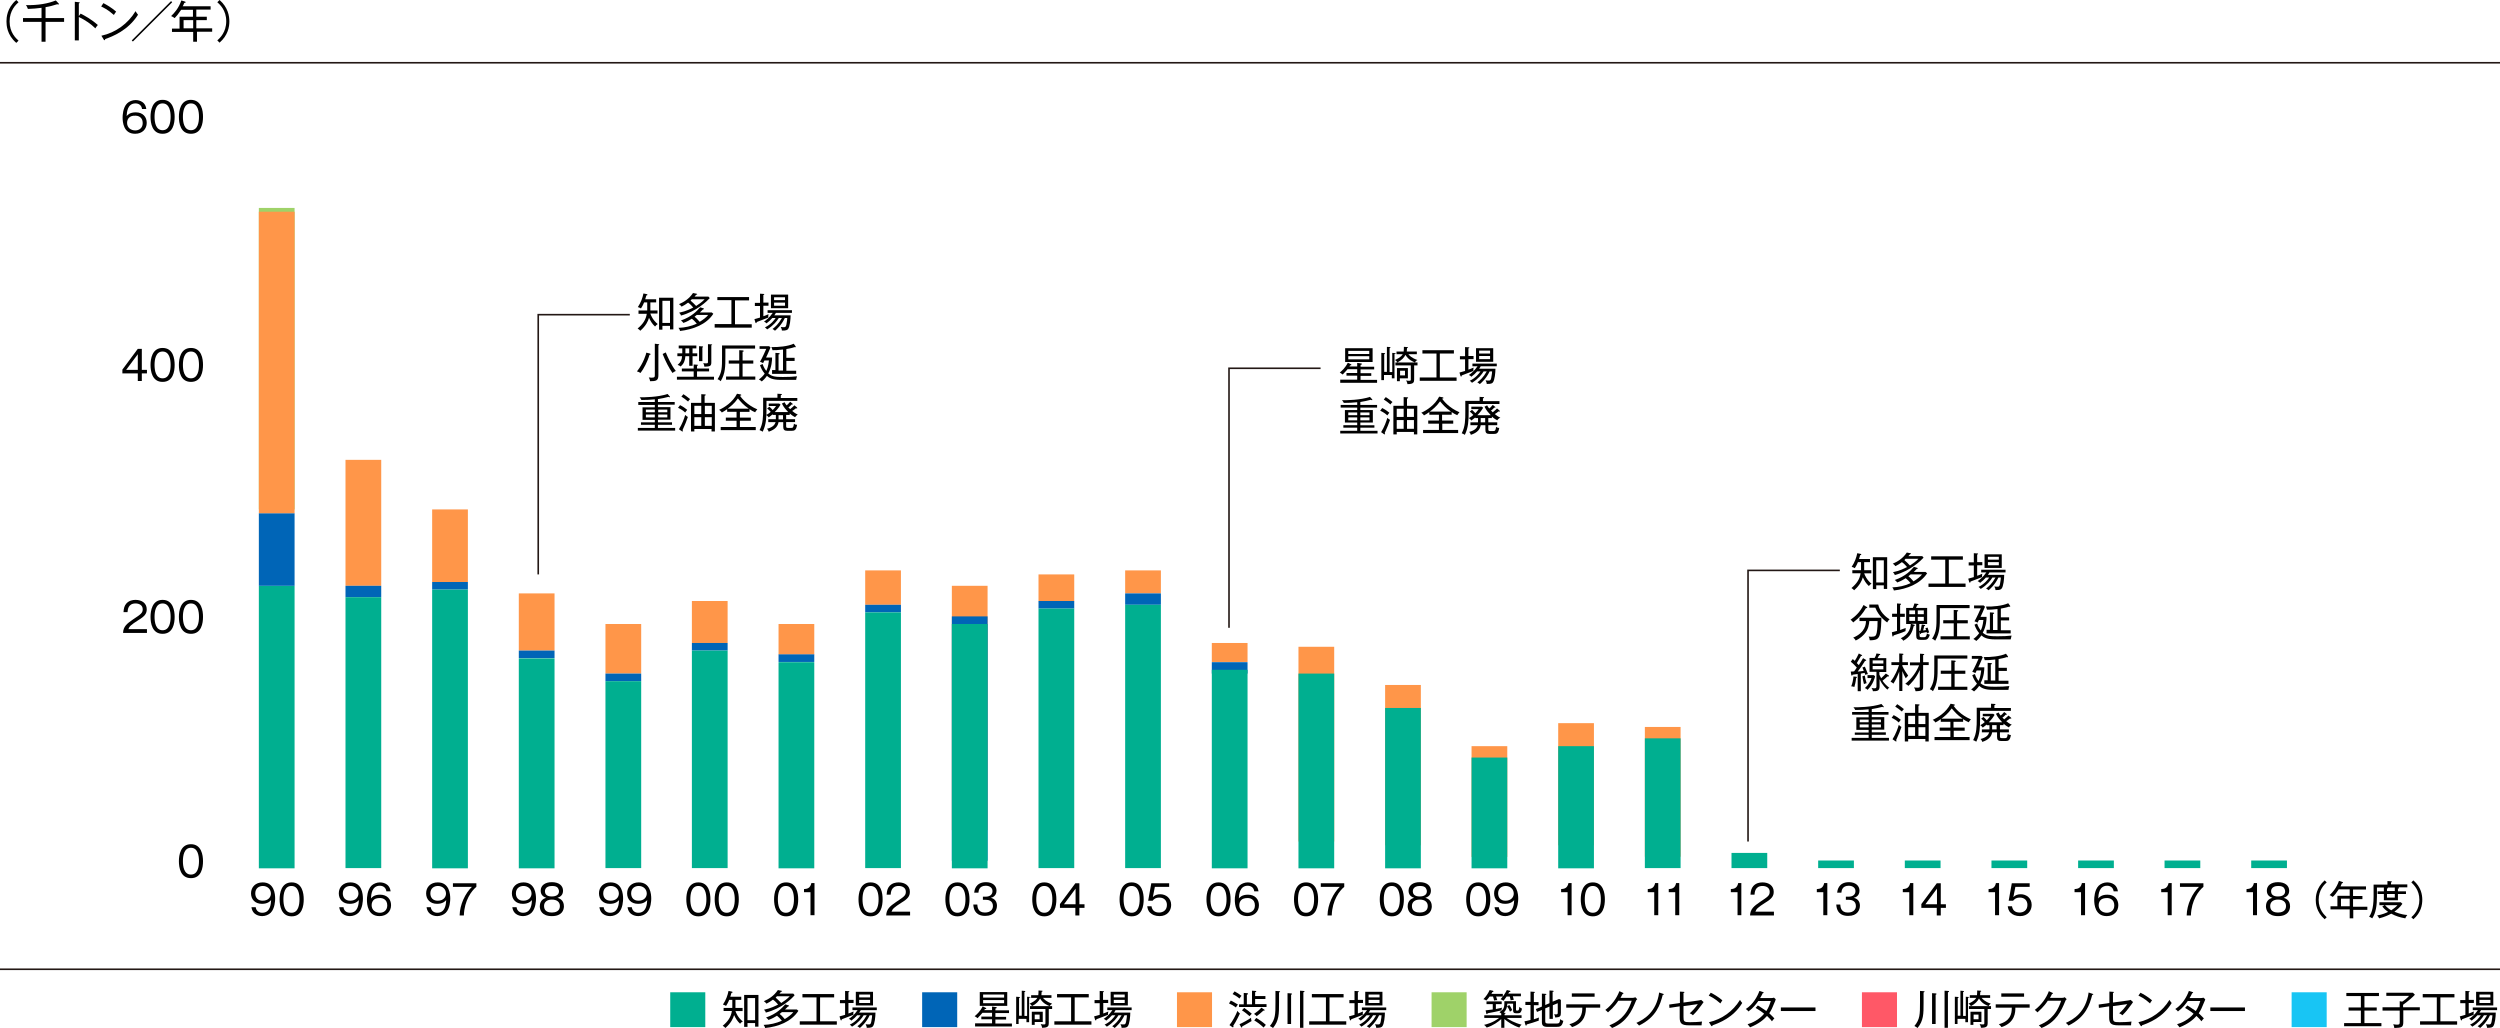 <?xml version="1.0" encoding="utf-8"?>
<!-- Generator: Adobe Illustrator 24.0.3, SVG Export Plug-In . SVG Version: 6.00 Build 0)  -->
<svg version="1.1" id="レイヤー_1" xmlns="http://www.w3.org/2000/svg" xmlns:xlink="http://www.w3.org/1999/xlink" x="0px"
	 y="0px" viewBox="0 0 1119.4 460.3" style="enable-background:new 0 0 1119.4 460.3;" xml:space="preserve">
<style type="text/css">
	.st0{fill:none;stroke:#231815;stroke-width:0.727;stroke-miterlimit:10;}
	.st1{fill:#00AF90;}
	.st2{fill:#0065B7;}
	.st3{fill:#FF9649;}
	.st4{fill:#9FD269;}
	.st5{fill:#FF5867;}
	.st6{fill:#18C5F4;}
</style>
<line class="st0" x1="0" y1="28.1" x2="1119.4" y2="28.1"/>
<line class="st0" x1="0" y1="434" x2="1119.4" y2="434"/>
<g>
	<path class="st1" d="M300.1,459.9v-15.6h15.7v15.6H300.1z"/>
	<path d="M331.4,458.4c-1.3-1.2-2-2.4-2.7-3.9c-0.4,1.5-1.4,3.6-3.9,5.8c-0.3-0.4-0.6-0.6-1.2-1c2.3-1.9,3.7-3.9,4.1-6.6h-3.7v-1.4
		h3.9c0-0.3,0-0.7,0-0.8v-2.8h-1.4c-0.6,1.5-1.1,2.2-1.4,2.7c-0.5-0.3-0.8-0.4-1.4-0.6c1.4-2.1,2.1-4.1,2.5-6.1l1.5,0.3
		c0.2,0,0.3,0.2,0.3,0.3c0,0.2-0.2,0.2-0.5,0.3c-0.1,0.3-0.2,0.7-0.5,1.7h4.9v1.4h-2.6v2.7c0,0.5,0,0.6,0,0.9h3.2v1.4h-3.2
		c0.3,0.9,1.1,2.9,3.3,4.7C332.1,457.6,331.7,457.9,331.4,458.4z M338.1,459.7v-1.6h-3.4v1.7h-1.5v-14.3h6.4v14.2H338.1z
		 M338.1,446.9h-3.4v9.9h3.4V446.9z"/>
	<path d="M342.6,460.3c-0.1-0.5-0.3-0.9-0.7-1.4c2.8-0.1,5.7-0.7,8.2-1.9c-0.8-1-1.6-1.7-2.2-2.2c-0.8,0.5-2.1,1.3-3.8,1.9
		c-0.3-0.4-0.6-0.8-1.1-1.1c4.9-1.7,7.2-4.3,8.6-5.9l1.3,0.4c0.1,0,0.4,0.1,0.4,0.3c0,0.2-0.3,0.2-0.5,0.3c-0.3,0.3-0.6,0.6-1.3,1.3
		h5.3l0.7,0.6C354.3,457.5,348.5,459.7,342.6,460.3z M342.9,453.4c-0.1-0.5-0.3-0.7-0.8-1.3c3.1-0.6,5.3-1.8,6.3-2.3
		c-0.3-0.3-1.2-1.5-2.3-2.2c-1.1,0.8-1.7,1.2-2.9,1.8c-0.2-0.2-0.5-0.7-1.2-1.1c2.1-0.9,4.5-2.3,6.3-5l1.5,0.3
		c0.1,0,0.4,0.1,0.4,0.2c0,0.1-0.1,0.2-0.5,0.3c-0.3,0.4-0.5,0.5-0.7,0.8h6.2l0.6,0.7C354.6,447.1,350,451.6,342.9,453.4z M348,446
		c-0.2,0.2-0.4,0.3-0.7,0.7c0.8,0.7,1.8,1.6,2.5,2.4c1.1-0.7,2.7-1.8,3.8-3H348z M350.1,453.2c-0.2,0.2-0.5,0.4-1,0.8
		c0.3,0.2,1.5,1.3,2.3,2.3c1.5-0.9,3.1-2.1,3.8-3.1H350.1z"/>
	<path d="M358.1,458.8v-1.5h7.5v-10.7h-6.3v-1.5h14.2v1.5h-6.3v10.7h7.5v1.5H358.1z"/>
	<path d="M382.1,454.4c-0.9,0.3-3.2,1.3-5.2,2c0,0.2,0,0.5-0.3,0.5c-0.1,0-0.2-0.1-0.3-0.4l-0.4-1.4c0.9-0.2,2-0.6,2.5-0.7v-5.2
		h-2.3v-1.4h2.3v-4.1l1.5,0.1c0.2,0,0.4,0,0.4,0.2s-0.2,0.2-0.4,0.3v3.4h2.3v1.4h-2.3v4.7c0.3-0.1,1.5-0.5,2.3-0.9
		C382.1,453.4,382,453.9,382.1,454.4z M385.4,452.3c-0.2,0.4-0.4,0.7-0.7,1.1h7.3c0,1.6-0.3,5.2-1.2,6.2c-0.3,0.3-0.8,0.7-2.7,0.6
		c0-0.4-0.1-0.8-0.5-1.6c0.5,0.1,1.1,0.1,1.4,0.1c0.4,0,0.9,0,1.1-1.1c0.3-1.6,0.4-2.5,0.4-3h-1.1c-1.5,3.2-3.6,5-4.4,5.7
		c-0.2-0.2-0.4-0.4-1.1-0.8c1.1-0.8,2.7-2.2,4.2-4.9h-1.4c-0.7,1.2-2.3,3.3-5.2,5.1c-0.3-0.4-0.6-0.6-1-0.9c2.7-1.3,4.2-3.3,4.8-4.2
		h-1.5c-0.7,0.8-1.5,1.6-2.6,2.4c-0.3-0.4-0.7-0.6-1.1-0.8c0.9-0.6,2.4-1.7,3.9-3.9h-2.3v-1.2h10.9v1.2H385.4z M383.2,450.2v-6.1
		h7.7v6.1H383.2z M389.6,445.3h-4.9v1.3h4.9V445.3z M389.6,447.7h-4.9v1.4h4.9V447.7z"/>
	<path class="st2" d="M412.9,459.9v-15.6h15.7v15.6H412.9z"/>
	<path d="M436.6,459.5v-1.3h7.6v-1.8h-4.8v-1.2h4.8v-1.7h-4.3c-0.1,0.1-0.9,1.1-2.2,2.4c-0.6-0.5-1-0.7-1.3-0.9
		c0.8-0.6,2.5-2.1,3.6-4.4l1.4,0.7c0.1,0,0.2,0.1,0.2,0.3c0,0.2-0.4,0.2-0.6,0.2c-0.2,0.3-0.2,0.3-0.3,0.5h3.5v-1.6l1.5,0.2
		c0.4,0,0.6,0.1,0.6,0.3s-0.2,0.3-0.6,0.4v0.8h6.1v1.2h-6.1v1.7h4.8v1.2h-4.8v1.8h7.4v1.3H436.6z M438.7,450.4v-6.2H451v6.2H438.7z
		 M449.6,445.3h-9.4v1.4h9.4V445.3z M449.6,447.8h-9.4v1.4h9.4V447.8z"/>
	<path d="M460.8,446.8v10.9h-1.2v-1.5h-3.5v2.3H455v-12.2l1.4,0.1c0.1,0,0.3,0.1,0.3,0.2c0,0.2-0.1,0.2-0.4,0.3v7.9h1.2v-11.2
		l1.3,0.1c0.2,0,0.3,0.1,0.3,0.2c0,0.2-0.1,0.2-0.4,0.3v10.7h1.2v-8.6l1.3,0.1c0.1,0,0.3,0,0.3,0.2
		C461.2,446.6,461.1,446.6,460.8,446.8z M470,450.5c-1-0.4-2.9-1.1-4.3-3.4c-0.6,1.2-1.7,2.4-3.6,3.4c-0.5-0.8-0.8-0.9-1.1-1.1
		c0.6-0.3,2.6-1.1,3.5-2.6h-2.8v-1.2h3.2c0.1-0.7,0.1-1.3,0.1-2.1l1.5,0.1c0.2,0,0.3,0,0.3,0.2c0,0.2-0.2,0.2-0.4,0.3
		c0,0.6-0.1,1.3-0.1,1.5h4.5v1.2h-3.8c0.4,0.5,1.4,1.7,4.1,2.6C470.5,449.8,470.2,450.1,470,450.5z M469.6,451.8v6.3
		c0,1.3-0.3,2.1-3,2.1c-0.1-0.9-0.5-1.4-0.6-1.7c0.3,0.1,0.6,0.2,1.2,0.2c0.9,0,0.9-0.1,0.9-0.7v-6.2h-6.9v-1.3h9.9v1.3H469.6z
		 M463.3,457.6v1.3h-1.3V453h4.9v4.6H463.3z M465.5,454.3h-2.2v2.1h2.2V454.3z"/>
	<path d="M472.1,458.8v-1.5h7.5v-10.7h-6.3v-1.5h14.2v1.5h-6.3v10.7h7.5v1.5H472.1z"/>
	<path d="M496.1,454.4c-0.9,0.3-3.2,1.3-5.2,2c0,0.2,0,0.5-0.3,0.5c-0.1,0-0.2-0.1-0.3-0.4l-0.4-1.4c0.9-0.2,2-0.6,2.5-0.7v-5.2
		h-2.3v-1.4h2.3v-4.1l1.5,0.1c0.2,0,0.4,0,0.4,0.2s-0.2,0.2-0.4,0.3v3.4h2.3v1.4H494v4.7c0.3-0.1,1.5-0.5,2.3-0.9
		C496.1,453.4,496.1,453.9,496.1,454.4z M499.5,452.3c-0.2,0.4-0.4,0.7-0.7,1.1h7.3c0,1.6-0.3,5.2-1.2,6.2c-0.3,0.3-0.8,0.7-2.7,0.6
		c0-0.4-0.1-0.8-0.5-1.6c0.5,0.1,1.1,0.1,1.4,0.1c0.4,0,0.9,0,1.1-1.1c0.3-1.6,0.4-2.5,0.4-3h-1.1c-1.5,3.2-3.6,5-4.4,5.7
		c-0.2-0.2-0.4-0.4-1.1-0.8c1.1-0.8,2.7-2.2,4.2-4.9h-1.4c-0.7,1.2-2.3,3.3-5.2,5.1c-0.3-0.4-0.6-0.6-1-0.9c2.7-1.3,4.2-3.3,4.8-4.2
		h-1.5c-0.7,0.8-1.5,1.6-2.6,2.4c-0.3-0.4-0.7-0.6-1.1-0.8c0.9-0.6,2.4-1.7,3.9-3.9h-2.3v-1.2h10.9v1.2H499.5z M497.3,450.2v-6.1
		h7.7v6.1H497.3z M503.6,445.3h-4.9v1.3h4.9V445.3z M503.6,447.7h-4.9v1.4h4.9V447.7z"/>
	<path class="st3" d="M527,459.9v-15.6h15.7v15.6H527z"/>
	<path d="M553.4,451.1c-1.1-0.8-1.9-1.3-3.1-1.8l0.8-1.3c1,0.5,2.1,1.1,3.2,1.8C553.9,450.2,553.7,450.6,553.4,451.1z M552.2,459.3
		c0.1,0.1,0.1,0.2,0.1,0.4c0,0.1-0.1,0.3-0.2,0.3c-0.1,0-0.2,0-0.3-0.1l-1.3-0.9c1.4-1.7,2.8-4.4,3.6-6.4c0.1,0.2,0.4,0.7,1.1,1.2
		C554.8,454.5,553.7,457.1,552.2,459.3z M555,447.1c-1.3-1.1-2.3-1.6-3.1-2l0.9-1.2c1,0.5,2.2,1.3,3.1,2
		C555.6,446.2,555.4,446.4,555,447.1z M554.8,451v-1.3h2.1v-5.1l1.5,0.1c0.3,0,0.4,0.1,0.4,0.3c0,0.2-0.2,0.3-0.5,0.4v4.3h2.3v-6.1
		l1.6,0.1c0.3,0,0.3,0.1,0.3,0.2c0,0.2-0.1,0.2-0.5,0.4v1.7h4.6v1.3h-4.6v2.3h5.1v1.3H554.8z M556.2,459.6c0,0.2,0,0.5-0.2,0.5
		c-0.1,0-0.2-0.1-0.3-0.2l-0.7-1.3c1.4-0.6,4.1-2.1,5.2-2.9c-0.1,0.3,0.1,1.2,0.2,1.5C559.5,457.7,557.6,458.9,556.2,459.6z
		 M559.5,455c-0.8-0.7-2.2-1.9-3.4-2.6l1-1.1c1,0.7,2.4,1.7,3.4,2.6C560.2,454.2,559.9,454.5,559.5,455z M566,452.5
		c-0.1,0-0.2,0-0.3,0c-1.3,1.2-1.6,1.4-3,2.5c-0.2-0.3-0.5-0.5-1.2-1c1.2-0.8,2.3-1.7,3.3-2.8l1.2,0.8c0.1,0.1,0.3,0.2,0.3,0.3
		C566.3,452.4,566.2,452.5,566,452.5z M565.8,460.1c-1.7-1.6-2.7-2.3-4.2-3.2l0.9-1.1c1.4,0.8,3,1.9,4.3,3.1
		C566.2,459.5,566,459.9,565.8,460.1z"/>
	<path d="M572.7,444.4v4.7c0,4.9,0,7.9-2.7,11.2c-0.7-0.6-1.2-0.7-1.4-0.9c2.5-3,2.5-5.3,2.5-10.5v-5.2l1.6,0.1
		c0.1,0,0.5,0.1,0.5,0.3C573.1,444.2,572.9,444.3,572.7,444.4z M578.1,445.4v13.1h-1.6v-13.8l1.6,0.1c0.2,0,0.4,0.1,0.4,0.3
		C578.5,445.2,578.4,445.3,578.1,445.4z M583.6,444.3v15.9h-1.5v-16.6l1.6,0.1c0.2,0,0.4,0.1,0.4,0.3
		C584.1,444.2,583.9,444.2,583.6,444.3z"/>
	<path d="M586.2,458.8v-1.5h7.5v-10.7h-6.3v-1.5h14.2v1.5h-6.3v10.7h7.5v1.5H586.2z"/>
	<path d="M610.2,454.4c-0.9,0.3-3.2,1.3-5.2,2c0,0.2,0,0.5-0.3,0.5c-0.1,0-0.2-0.1-0.3-0.4l-0.4-1.4c0.9-0.2,2-0.6,2.5-0.7v-5.2
		h-2.3v-1.4h2.3v-4.1l1.5,0.1c0.2,0,0.4,0,0.4,0.2s-0.2,0.2-0.4,0.3v3.4h2.3v1.4H608v4.7c0.3-0.1,1.5-0.5,2.3-0.9
		C610.2,453.4,610.1,453.9,610.2,454.4z M613.5,452.3c-0.2,0.4-0.4,0.7-0.7,1.1h7.3c0,1.6-0.3,5.2-1.2,6.2c-0.3,0.3-0.8,0.7-2.7,0.6
		c0-0.4-0.1-0.8-0.5-1.6c0.5,0.1,1.1,0.1,1.4,0.1c0.4,0,0.9,0,1.1-1.1c0.3-1.6,0.4-2.5,0.4-3h-1.1c-1.5,3.2-3.6,5-4.4,5.7
		c-0.2-0.2-0.4-0.4-1.1-0.8c1.1-0.8,2.7-2.2,4.2-4.9h-1.4c-0.7,1.2-2.3,3.3-5.2,5.1c-0.3-0.4-0.6-0.6-1-0.9c2.7-1.3,4.2-3.3,4.8-4.2
		h-1.5c-0.7,0.8-1.5,1.6-2.6,2.4c-0.3-0.4-0.7-0.6-1.1-0.8c0.9-0.6,2.4-1.7,3.9-3.9h-2.3v-1.2h10.9v1.2H613.5z M611.3,450.2v-6.1
		h7.7v6.1H611.3z M617.7,445.3h-4.9v1.3h4.9V445.3z M617.7,447.7h-4.9v1.4h4.9V447.7z"/>
	<path class="st4" d="M641,459.9v-15.6h15.7v15.6H641z"/>
	<path d="M669.9,446.2c0.2,0.5,0.3,0.9,0.5,1.6c-0.4,0-1.1,0.1-1.4,0.2c-0.2-0.9-0.3-1.2-0.5-1.8H667c-0.6,0.9-1.1,1.4-1.5,1.8
		c-0.4-0.3-0.8-0.5-1.3-0.6c1.2-1.2,2.2-2.7,2.8-4.1l1.4,0.3c0.2,0.1,0.3,0.1,0.3,0.3c0,0.3-0.4,0.3-0.5,0.3
		c-0.2,0.5-0.3,0.6-0.4,0.8h5.1v1.2H669.9z M679.8,453.7h-1c-1.1,0-1.3-0.5-1.3-1.4v-2.9h-2.6c0,0.7-0.1,2.6-1.6,4l0.5,0.1
		c0.1,0,0.3,0,0.3,0.2s-0.2,0.2-0.4,0.3v0.6h7.6v1.2h-6.7c1.1,0.8,3.7,2.3,6.7,3c-0.4,0.3-0.8,0.8-1,1.3c-2.8-0.9-5.3-2.6-6.7-3.8
		v3.9h-1.4v-3.9c-1.3,1.2-3.6,2.9-6.5,3.8c-0.4-0.6-1-1.1-1.2-1.2c1.2-0.3,4.1-1,6.7-3.1h-6.6v-1.2h7.6v-0.8
		c-0.4-0.3-0.6-0.4-0.8-0.6c1.6-1,2.2-1.7,2.2-4.1c0-0.4,0-0.6,0-0.8h5.2v3.7c0,0.5,0.1,0.5,0.7,0.5c0.7,0,0.7-0.8,0.8-1.7
		c0.3,0.3,0.6,0.6,1.2,0.8C681.2,453.2,680.7,453.7,679.8,453.7z M672.3,452.4c-1.1,0.3-4.4,1-6.2,1.3c-0.1,0.2-0.1,0.4-0.3,0.4
		c-0.2,0-0.2-0.1-0.3-0.3l-0.3-1.4c0.8-0.1,1.8-0.2,3.2-0.4v-2.4h-2.8v-1.2h6.8v1.2h-2.6v2.2c0.8-0.2,2-0.4,2.8-0.6
		C672.4,451.6,672.3,451.9,672.3,452.4z M677.4,446.2c0.1,0.3,0.3,0.9,0.4,1.5c-0.5,0-1,0.1-1.4,0.2c-0.1-0.7-0.3-1.3-0.4-1.7h-1.4
		c-0.7,1.1-1.2,1.6-1.4,1.9c-0.3-0.2-0.8-0.5-1.3-0.7c1-1.1,2.1-2.6,2.8-4.1l1.3,0.3c0.1,0,0.3,0.1,0.3,0.3c0,0.3-0.4,0.3-0.6,0.3
		c-0.1,0.3-0.2,0.5-0.4,0.7h5.7v1.2H677.4z M676.1,453c-0.3-0.9-0.7-1.6-1.3-2.4l1-0.6c0.7,0.9,1,1.6,1.3,2.3
		C676.7,452.5,676.5,452.7,676.1,453z"/>
	<path d="M689,457c-1.5,0.6-4,1.3-5.4,1.7c0,0.2,0,0.5-0.3,0.5c-0.2,0-0.2-0.1-0.3-0.4l-0.4-1.5c0.6-0.1,1.2-0.2,2.7-0.6V450h-2.3
		v-1.4h2.3V444l1.6,0.1c0.2,0,0.4,0.1,0.4,0.2c0,0.2-0.3,0.2-0.5,0.3v4.1h2.1v1.4h-2.1v6.3c1.3-0.4,1.7-0.6,2.3-0.8
		C689,456.4,688.9,456.5,689,457z M696.6,459.8H693c-2.1,0-2.6-0.7-2.6-2.2v-5.4l-2.2,0.9l-0.5-1.3l2.7-1.1v-5.8l1.6,0.1
		c0.3,0,0.4,0.1,0.4,0.2c0,0.2-0.1,0.2-0.5,0.3v4.5l1.9-0.8v-5.7l1.5,0.1c0.1,0,0.4,0.1,0.4,0.2c0,0.2-0.1,0.2-0.5,0.3v4.4l2.9-1.2
		l0.8,0.4v5.8c0,1.5-0.3,2-2.5,2.1c-0.2-0.9-0.4-1.2-0.5-1.5c0.2,0,0.5,0.1,0.8,0.1c0.8,0,0.8-0.3,0.8-1v-4l-2.2,0.9v6.1h-1.5v-5.5
		l-1.9,0.8v5.8c0,0.8,0.3,1,1.5,1h3.1c1.5,0,1.9,0,2.1-2c0.4,0.4,0.7,0.6,1.4,0.8C699.4,459.7,698.5,459.8,696.6,459.8z"/>
	<path d="M710.1,451.2c0,2-0.1,6.7-6.2,8.7c-0.3-0.4-0.6-0.8-1.2-1.3c5.1-1.4,5.8-4.5,5.8-7.4h-7.2v-1.5h15.2v1.5H710.1z
		 M703.8,446.3v-1.5H714v1.5H703.8z"/>
	<path d="M732.4,448.4c-1.7,4.1-3.9,9.2-10.6,11.9c-0.2-0.3-0.4-0.5-1.2-1.2c3.2-1.3,7.6-3.6,10-11h-6c-1.7,2.7-3.9,4.5-4.6,5.2
		c-0.3-0.3-0.8-0.8-1.2-1.1c2.9-2.2,5.1-5.2,6.3-8.4l1.5,0.7c0.1,0,0.3,0.1,0.3,0.3c0,0.2-0.3,0.3-0.4,0.3c-0.5,0.9-0.7,1.3-0.9,1.7
		h5.4c0.6,0,0.9-0.1,1.2-0.3l0.9,0.9C732.6,447.8,732.5,448.1,732.4,448.4z"/>
	<path d="M744.5,445.5c-1.1,4.2-2.8,9.9-10.6,13.7c-0.3-0.4-0.7-0.8-1.2-1.2c3.4-1.5,9-4.8,10.2-13.6l1.8,0.6
		c0.2,0.1,0.3,0.1,0.3,0.2C745,445.4,744.6,445.5,744.5,445.5z"/>
	<path d="M762.1,449.7c-1.9,2.6-2.3,3.1-4.1,4.9c-0.3-0.3-0.5-0.5-1.4-0.9c1.3-1.1,2.6-2.6,3.6-4.1l-6.4,0.9v4.8
		c0,2.1,0.2,2.4,2.9,2.4c1.4,0,4.1-0.1,5.4-0.3c-0.1,0.7-0.2,0.9-0.2,1.7c-1.3,0-3.5,0-5.7,0c-3.4,0-4.1-1-4.1-3.6v-4.9l-4.6,0.7
		l-0.1-1.5l4.8-0.7v-5.1l1.6,0.1c0.2,0,0.4,0,0.4,0.2s-0.2,0.3-0.4,0.3v4.3l6.6-0.9c0.8-0.1,1.1-0.2,1.3-0.3l1.1,1
		C762.5,449.1,762.5,449.2,762.1,449.7z"/>
	<path d="M770.3,449.3c-2.5-2.3-4.4-3.1-5.2-3.5l0.9-1.3c1.4,0.7,3.2,1.7,5.2,3.4C770.8,448.5,770.5,449,770.3,449.3z M766.8,459.1
		c0,0.3-0.1,0.4-0.3,0.4c-0.1,0-0.2-0.1-0.3-0.2l-1-1.6c5.8-1.3,10.8-4.9,13.9-10c0.4,0.6,0.6,1,1,1.4
		C776.1,455.7,769.8,458,766.8,459.1z"/>
	<path d="M794.9,448.1c-1.4,3.4-1.7,4.1-2.7,5.6c1.3,1.2,1.9,1.9,2.3,2.3c-0.3,0.3-0.6,0.6-1.1,1.3c-0.4-0.6-0.9-1.2-2.2-2.4
		c-1.4,1.6-3.6,3.5-7.6,5.1c-0.3-0.4-0.4-0.6-1.1-1.4c1.9-0.5,5.2-2,7.4-4.7c-1.2-1-2.5-1.8-3.8-2.6l1-1.1c0.8,0.5,2.1,1.3,3.8,2.5
		c1-1.5,1.6-3.2,2-4.5h-5.6c-0.7,1-2.1,3-4.4,4.7c-0.3-0.4-0.6-0.7-1.2-1.1c3.3-2.1,5.2-5.6,6.1-8.1l1.6,0.5
		c0.2,0.1,0.3,0.1,0.3,0.3c0,0.2-0.3,0.2-0.4,0.2c-0.3,0.7-0.8,1.5-1.2,2.2h5c0.6,0,0.9-0.1,1.2-0.2l0.8,0.7
		C795,447.7,795,447.9,794.9,448.1z"/>
	<path d="M797.4,452.7v-1.6h15.5v1.6H797.4z"/>
	<path class="st5" d="M833.7,459.9v-15.6h15.7v15.6H833.7z"/>
	<path d="M861.3,444.4v4.7c0,4.9,0,7.9-2.7,11.2c-0.7-0.6-1.2-0.7-1.4-0.9c2.5-3,2.5-5.3,2.5-10.5v-5.2l1.6,0.1
		c0.1,0,0.5,0.1,0.5,0.3C861.7,444.2,861.5,444.3,861.3,444.4z M866.7,445.4v13.1h-1.6v-13.8l1.6,0.1c0.2,0,0.4,0.1,0.4,0.3
		C867.1,445.2,867,445.3,866.7,445.4z M872.2,444.3v15.9h-1.5v-16.6l1.6,0.1c0.2,0,0.4,0.1,0.4,0.3
		C872.7,444.2,872.5,444.2,872.2,444.3z"/>
	<path d="M881.2,446.8v10.9H880v-1.5h-3.5v2.3h-1.2v-12.2l1.4,0.1c0.1,0,0.3,0.1,0.3,0.2c0,0.2-0.1,0.2-0.4,0.3v7.9h1.2v-11.2
		l1.3,0.1c0.2,0,0.3,0.1,0.3,0.2c0,0.2-0.1,0.2-0.4,0.3v10.7h1.2v-8.6l1.3,0.1c0.1,0,0.3,0,0.3,0.2
		C881.6,446.6,881.5,446.6,881.2,446.8z M890.4,450.5c-1-0.4-2.9-1.1-4.3-3.4c-0.6,1.2-1.7,2.4-3.6,3.4c-0.5-0.8-0.8-0.9-1.1-1.1
		c0.6-0.3,2.6-1.1,3.5-2.6H882v-1.2h3.2c0.1-0.7,0.1-1.3,0.1-2.1l1.5,0.1c0.2,0,0.3,0,0.3,0.2c0,0.2-0.2,0.2-0.4,0.3
		c0,0.6-0.1,1.3-0.1,1.5h4.5v1.2h-3.8c0.4,0.5,1.4,1.7,4.1,2.6C890.8,449.8,890.6,450.1,890.4,450.5z M890,451.8v6.3
		c0,1.3-0.3,2.1-3,2.1c-0.1-0.9-0.5-1.4-0.6-1.7c0.3,0.1,0.6,0.2,1.2,0.2c0.9,0,0.9-0.1,0.9-0.7v-6.2h-6.9v-1.3h9.9v1.3H890z
		 M883.6,457.6v1.3h-1.3V453h4.9v4.6H883.6z M885.9,454.3h-2.2v2.1h2.2V454.3z"/>
	<path d="M902.4,451.2c0,2-0.1,6.7-6.2,8.7c-0.3-0.4-0.6-0.8-1.2-1.3c5.1-1.4,5.8-4.5,5.8-7.4h-7.2v-1.5h15.2v1.5H902.4z
		 M896.1,446.3v-1.5h10.2v1.5H896.1z"/>
	<path d="M924.7,448.4c-1.7,4.1-3.9,9.2-10.6,11.9c-0.2-0.3-0.4-0.5-1.2-1.2c3.2-1.3,7.6-3.6,10-11h-6c-1.7,2.7-3.9,4.5-4.6,5.2
		c-0.3-0.3-0.8-0.8-1.2-1.1c2.9-2.2,5.1-5.2,6.3-8.4l1.5,0.7c0.1,0,0.3,0.1,0.3,0.3c0,0.2-0.3,0.3-0.4,0.3c-0.5,0.9-0.7,1.3-0.9,1.7
		h5.4c0.6,0,0.9-0.1,1.2-0.3l0.9,0.9C924.9,447.8,924.8,448.1,924.7,448.4z"/>
	<path d="M936.8,445.5c-1.1,4.2-2.8,9.9-10.6,13.7c-0.3-0.4-0.7-0.8-1.2-1.2c3.4-1.5,9-4.8,10.2-13.6l1.8,0.6
		c0.2,0.1,0.3,0.1,0.3,0.2C937.3,445.4,937,445.5,936.8,445.5z"/>
	<path d="M954.4,449.7c-1.9,2.6-2.3,3.1-4.1,4.9c-0.3-0.3-0.5-0.5-1.4-0.9c1.3-1.1,2.6-2.6,3.6-4.1l-6.4,0.9v4.8
		c0,2.1,0.2,2.4,2.9,2.4c1.4,0,4.1-0.1,5.4-0.3c-0.1,0.7-0.2,0.9-0.2,1.7c-1.3,0-3.5,0-5.7,0c-3.4,0-4.1-1-4.1-3.6v-4.9l-4.6,0.7
		l-0.1-1.5l4.8-0.7v-5.1l1.6,0.1c0.2,0,0.4,0,0.4,0.2s-0.2,0.3-0.4,0.3v4.3l6.6-0.9c0.8-0.1,1.1-0.2,1.3-0.3l1.1,1
		C954.8,449.1,954.8,449.2,954.4,449.7z"/>
	<path d="M962.7,449.3c-2.5-2.3-4.4-3.1-5.2-3.5l0.9-1.3c1.4,0.7,3.2,1.7,5.2,3.4C963.1,448.5,962.8,449,962.7,449.3z M959.1,459.1
		c0,0.3-0.1,0.4-0.3,0.4c-0.1,0-0.2-0.1-0.3-0.2l-1-1.6c5.8-1.3,10.8-4.9,13.9-10c0.4,0.6,0.6,1,1,1.4
		C968.4,455.7,962.1,458,959.1,459.1z"/>
	<path d="M987.2,448.1c-1.4,3.4-1.7,4.1-2.7,5.6c1.3,1.2,1.9,1.9,2.3,2.3c-0.3,0.3-0.6,0.6-1.1,1.3c-0.4-0.6-0.9-1.2-2.2-2.4
		c-1.4,1.6-3.6,3.5-7.6,5.1c-0.3-0.4-0.4-0.6-1.1-1.4c1.9-0.5,5.2-2,7.4-4.7c-1.2-1-2.5-1.8-3.8-2.6l1-1.1c0.8,0.5,2.1,1.3,3.8,2.5
		c1-1.5,1.6-3.2,2-4.5h-5.6c-0.7,1-2.1,3-4.4,4.7c-0.3-0.4-0.6-0.7-1.2-1.1c3.3-2.1,5.2-5.6,6.1-8.1l1.6,0.5
		c0.2,0.1,0.3,0.1,0.3,0.3c0,0.2-0.3,0.2-0.4,0.2c-0.3,0.7-0.8,1.5-1.2,2.2h5c0.6,0,0.9-0.1,1.2-0.2l0.8,0.7
		C987.4,447.7,987.3,447.9,987.2,448.1z"/>
	<path d="M989.7,452.7v-1.6h15.5v1.6H989.7z"/>
	<path class="st6" d="M1026.1,459.9v-15.6h15.7v15.6H1026.1z"/>
	<path d="M1049.6,459.5v-1.4h7.5v-5.6h-5.5v-1.4h5.5V446h-6.5v-1.4h14.6v1.4h-6.5v5.1h5.5v1.4h-5.5v5.6h7.6v1.4H1049.6z"/>
	<path d="M1076.1,452.4v5.2c0,2.4-0.7,2.6-4,2.7c-0.1-0.6-0.2-1-0.5-1.7c0.7,0.1,1,0.2,1.7,0.2c1.2,0,1.2-0.3,1.2-1.4v-4.9h-7.7V451
		h7.7v-2.7l1.1,0.2c0.7-0.4,2.2-1.5,3.1-2.6h-10.2v-1.4h11.9l0.9,0.9c-0.8,0.9-2.8,2.7-5.3,4.5v1.1h7.5v1.4H1076.1z"/>
	<path d="M1083.6,458.8v-1.5h7.5v-10.7h-6.3v-1.5h14.2v1.5h-6.3v10.7h7.5v1.5H1083.6z"/>
	<path d="M1107.6,454.4c-0.9,0.3-3.2,1.3-5.2,2c0,0.2,0,0.5-0.3,0.5c-0.1,0-0.2-0.1-0.3-0.4l-0.4-1.4c0.9-0.2,2-0.6,2.5-0.7v-5.2
		h-2.3v-1.4h2.3v-4.1l1.5,0.1c0.2,0,0.4,0,0.4,0.2s-0.2,0.2-0.4,0.3v3.4h2.3v1.4h-2.3v4.7c0.3-0.1,1.5-0.5,2.3-0.9
		C1107.6,453.4,1107.5,453.9,1107.6,454.4z M1110.9,452.3c-0.2,0.4-0.4,0.7-0.7,1.1h7.3c0,1.6-0.3,5.2-1.2,6.2
		c-0.3,0.3-0.8,0.7-2.7,0.6c0-0.4-0.1-0.8-0.5-1.6c0.5,0.1,1.1,0.1,1.4,0.1c0.4,0,0.9,0,1.1-1.1c0.3-1.6,0.4-2.5,0.4-3h-1.1
		c-1.5,3.2-3.6,5-4.4,5.7c-0.2-0.2-0.4-0.4-1.1-0.8c1.1-0.8,2.7-2.2,4.2-4.9h-1.4c-0.7,1.2-2.3,3.3-5.2,5.1c-0.3-0.4-0.6-0.6-1-0.9
		c2.7-1.3,4.2-3.3,4.8-4.2h-1.5c-0.7,0.8-1.5,1.6-2.6,2.4c-0.3-0.4-0.7-0.6-1.1-0.8c0.9-0.6,2.4-1.7,3.9-3.9h-2.3v-1.2h10.9v1.2
		H1110.9z M1108.7,450.2v-6.1h7.7v6.1H1108.7z M1115.1,445.3h-4.9v1.3h4.9V445.3z M1115.1,447.7h-4.9v1.4h4.9V447.7z"/>
</g>
<g>
	<path d="M114.5,406.2c0.2,1.7,1.5,2.5,2.9,2.5c3.6,0,3.9-3.8,4-5.7c-0.4,0.5-1.5,1.7-4.1,1.7c-3.2,0-4.9-2.1-4.9-4.7
		c0-2.8,2-4.9,5.2-4.9c5.2,0,5.6,5.2,5.6,7.3c0,0.8-0.1,4.4-2,6.3c-0.9,0.9-2.4,1.5-3.8,1.5c-0.4,0-4.3,0-4.8-4H114.5z M114.3,400
		c0,1.9,1.1,3.3,3.3,3.3c2.6,0,3.7-1.7,3.7-3.2c0-2-1.6-3.4-3.6-3.4C116,396.7,114.3,397.7,114.3,400z"/>
	<path d="M136,402.7c0,2.9-0.7,7.6-5.4,7.6c-4.7,0-5.4-4.8-5.4-7.6c0-2.7,0.7-7.6,5.4-7.6C135.3,395.1,136,399.9,136,402.7z
		 M126.9,402.7c0,2.4,0.5,6,3.6,6c3.1,0,3.6-3.6,3.6-6c0-2.4-0.5-6-3.6-6C127.4,396.7,126.9,400.2,126.9,402.7z"/>
</g>
<g>
	<path d="M8.3,1c-1.1,1-4,3.6-4,8.6s2.8,7.5,4,8.6l-1,1c-4.2-3.6-4.4-7.9-4.4-9.6s0.2-6,4.4-9.6L8.3,1z"/>
	<path d="M20.4,9.8v8.9h-1.8V9.8h-8.3V8.1h8.3V3.5c-2.2,0.3-3.8,0.4-6.1,0.5c-0.3-0.9-0.7-1.5-0.9-1.7c5.6,0.1,9.9-0.7,13.4-2.1
		l1.2,1.3c0.1,0.1,0.2,0.2,0.2,0.3C26.4,2,26.2,2,26.1,2c-0.2,0-0.3-0.1-0.5-0.1c-1.9,0.6-3.3,1-5.2,1.3v4.9h8.3v1.7H20.4z"/>
	<path d="M42.7,12.7c-1.9-1.9-4.3-3.6-7.4-5.1v10.5h-1.8V0.8L35.3,1c0.3,0,0.4,0.1,0.4,0.2c0,0.2-0.3,0.3-0.4,0.3v5.7l0.8-1.1
		c1.8,0.9,4.8,2.5,7.7,5.1C43.2,11.8,42.8,12.5,42.7,12.7z"/>
	<path d="M51,6.7c-2.8-2.5-4.9-3.4-5.7-3.8l1-1.5c1.5,0.8,3.5,1.9,5.7,3.8C51.5,5.8,51.2,6.4,51,6.7z M47.1,17.5
		c0,0.3-0.1,0.5-0.3,0.5c-0.1,0-0.3-0.1-0.3-0.2l-1.1-1.8c6.4-1.4,11.9-5.4,15.3-11c0.4,0.7,0.7,1.1,1.1,1.6
		C57.3,13.7,50.4,16.3,47.1,17.5z"/>
	<path d="M59.5,18.6L59,18.1L76.6,0.5L77.1,1L59.5,18.6z"/>
	<path d="M88.2,14.3v4.4h-1.7v-4.4H77v-1.5h3.4V7.5h6V4.4h-5.3c-1.2,1.8-2.1,2.9-2.9,3.7c-0.9-0.6-1.3-0.8-1.6-0.9
		c1.5-1.4,3.4-3.5,4.6-7l1.6,0.5c0.2,0.1,0.3,0.1,0.3,0.3c0,0.3-0.3,0.3-0.6,0.3c-0.3,0.8-0.5,1.2-0.7,1.5h12.5v1.5h-6.4v3.2h4.7V9
		h-4.7v3.7h7.1v1.5H88.2z M86.5,9h-4.3v3.7h4.3V9z"/>
	<path d="M98.3,19.1l-1-1c1.1-1,4-3.6,4-8.6S98.4,2,97.3,1l1-1c3.8,3.3,4.4,7.2,4.4,9.6S102.1,15.8,98.3,19.1z"/>
</g>
<g>
	<path d="M293.3,146.2c-1.3-1.2-2-2.4-2.7-3.9c-0.4,1.5-1.4,3.6-3.9,5.8c-0.3-0.4-0.6-0.6-1.2-1c2.3-1.9,3.7-3.9,4.1-6.6h-3.7V139
		h3.9c0-0.3,0-0.7,0-0.8v-2.8h-1.4c-0.6,1.5-1.1,2.2-1.4,2.7c-0.5-0.3-0.8-0.4-1.4-0.6c1.4-2.1,2.1-4.1,2.5-6.1l1.5,0.3
		c0.2,0,0.3,0.2,0.3,0.3c0,0.2-0.2,0.2-0.5,0.3c-0.1,0.3-0.2,0.7-0.5,1.7h4.9v1.4h-2.6v2.7c0,0.5,0,0.6,0,0.9h3.2v1.4h-3.2
		c0.3,0.9,1.1,2.9,3.3,4.7C294.1,145.4,293.7,145.7,293.3,146.2z M300,147.5v-1.6h-3.4v1.7h-1.5v-14.3h6.4v14.2H300z M300,134.7
		h-3.4v9.9h3.4V134.7z"/>
	<path d="M304.5,148.2c-0.1-0.5-0.3-0.9-0.7-1.4c2.8-0.1,5.7-0.7,8.2-1.9c-0.8-1-1.6-1.7-2.2-2.2c-0.8,0.5-2.1,1.3-3.8,1.9
		c-0.3-0.4-0.6-0.8-1.1-1.1c4.9-1.7,7.2-4.3,8.6-5.9l1.3,0.4c0.1,0,0.4,0.1,0.4,0.3c0,0.2-0.3,0.2-0.5,0.3c-0.3,0.3-0.6,0.6-1.3,1.3
		h5.3l0.7,0.6C316.3,145.3,310.4,147.5,304.5,148.2z M304.9,141.3c-0.1-0.5-0.3-0.7-0.8-1.3c3.1-0.6,5.3-1.8,6.3-2.3
		c-0.3-0.3-1.2-1.5-2.3-2.2c-1.1,0.8-1.7,1.2-2.9,1.8c-0.2-0.2-0.5-0.7-1.2-1.1c2.1-0.9,4.5-2.3,6.3-5l1.5,0.3
		c0.1,0,0.4,0.1,0.4,0.2c0,0.1-0.1,0.2-0.5,0.3c-0.3,0.4-0.5,0.5-0.7,0.8h6.2l0.6,0.7C316.5,134.9,311.9,139.4,304.9,141.3z
		 M309.9,133.9c-0.2,0.2-0.4,0.3-0.7,0.7c0.8,0.7,1.8,1.6,2.5,2.4c1.1-0.7,2.7-1.8,3.8-3H309.9z M312,141c-0.2,0.2-0.5,0.4-1,0.8
		c0.3,0.2,1.5,1.3,2.3,2.3c1.5-0.9,3.1-2.1,3.8-3.1H312z"/>
	<path d="M320,146.6v-1.5h7.5v-10.7h-6.3V133h14.2v1.5h-6.3v10.7h7.5v1.5H320z"/>
	<path d="M344,142.2c-0.9,0.3-3.2,1.3-5.2,2c0,0.2,0,0.5-0.3,0.5c-0.1,0-0.2-0.1-0.3-0.4l-0.4-1.4c0.9-0.2,2-0.6,2.5-0.7v-5.2H338
		v-1.4h2.3v-4.1l1.5,0.1c0.2,0,0.4,0,0.4,0.2s-0.2,0.2-0.4,0.3v3.4h2.3v1.4h-2.3v4.7c0.3-0.1,1.5-0.5,2.3-0.9
		C344,141.2,344,141.8,344,142.2z M347.4,140.1c-0.2,0.4-0.4,0.7-0.7,1.1h7.3c0,1.6-0.3,5.2-1.2,6.2c-0.3,0.3-0.8,0.7-2.7,0.6
		c0-0.4-0.1-0.8-0.5-1.6c0.5,0.1,1.1,0.1,1.4,0.1c0.4,0,0.9,0,1.1-1.1c0.3-1.6,0.4-2.5,0.4-3h-1.1c-1.5,3.2-3.6,5-4.4,5.7
		c-0.2-0.2-0.4-0.4-1.1-0.8c1.1-0.8,2.7-2.2,4.2-4.9h-1.4c-0.7,1.2-2.3,3.3-5.2,5.1c-0.3-0.4-0.6-0.6-1-0.9c2.7-1.3,4.2-3.3,4.8-4.2
		h-1.5c-0.7,0.8-1.5,1.6-2.6,2.4c-0.3-0.4-0.7-0.6-1.1-0.8c0.9-0.6,2.4-1.7,3.9-3.9h-2.3v-1.2h10.9v1.2H347.4z M345.2,138v-6.1h7.7
		v6.1H345.2z M351.5,133.1h-4.9v1.3h4.9V133.1z M351.5,135.5h-4.9v1.4h4.9V135.5z"/>
	<path d="M291,158.3c0.2,0.1,0.3,0.2,0.3,0.3c0,0.3-0.4,0.3-0.5,0.3c-0.8,2.9-2.6,6.3-4,8.1c-0.5-0.3-1.1-0.6-1.6-0.7
		c3-3.8,4.1-7.8,4.2-8.4L291,158.3z M294.8,154.1c0.1,0,0.4,0.1,0.4,0.2s-0.2,0.3-0.4,0.3V168c0,2.4-1,2.7-3.7,2.7
		c-0.1-0.7-0.3-1.2-0.6-1.7c0.7,0.1,1.2,0.1,1.4,0.1c1.3,0,1.3-0.4,1.3-1.2v-14L294.8,154.1z M298.1,157.8c0.9,2.1,2.4,5.6,4.5,8.3
		c-0.6,0.3-1,0.5-1.5,0.9c-1.6-2.3-3.1-5.2-4.4-8.5L298.1,157.8z"/>
	<path d="M303.1,170v-1.3h7.5v-2.4h-5.3v-1.3h5.3v-1.8l1.6,0.1c0.1,0,0.3,0,0.3,0.2c0,0.2-0.2,0.3-0.4,0.3v1.2h5.4v1.3h-5.4v2.4h7.6
		v1.3H303.1z M310.1,159.5v4.3h-1.5v-4.3h-1.7c-0.2,2.1-0.7,3.3-2.1,4.6c-0.4-0.3-0.9-0.6-1.4-0.7c1.5-1.3,1.9-2.3,2-3.9h-2.1v-1.3
		h2.2V156h-1.6v-1.3h7.9v1.3h-1.7v2.2h2.1v1.3H310.1z M308.6,156h-1.7v2.2h1.7V156z M314.5,155.6v6.1h-1.5v-6.7l1.5,0.1
		c0.2,0,0.3,0,0.3,0.2C314.9,155.4,314.7,155.5,314.5,155.6z M318.5,154.6v7.7c0,1.7-0.7,1.8-3.1,1.9c-0.1-0.7-0.2-1-0.5-1.6
		c0.7,0.1,1.2,0.1,1.3,0.1c0.8,0,0.8-0.2,0.8-0.8v-7.8l1.6,0.1c0.1,0,0.3,0.1,0.3,0.2C318.9,154.5,318.7,154.5,318.5,154.6z"/>
	<path d="M324.8,156.2v3.2c0,4.8,0,7.7-2.1,11.3c-0.3-0.3-0.6-0.6-1.4-0.9c2-3.1,2-5.3,2-10.1v-5h14.8v1.4H324.8z M325.1,170v-1.4
		h5.9v-5.8h-4.7v-1.4h4.7v-4.6l1.6,0.1c0.1,0,0.4,0.1,0.4,0.3c0,0.2-0.3,0.3-0.5,0.3v3.9h4.8v1.4h-4.8v5.8h5.7v1.4H325.1z"/>
	<path d="M356.5,170.1h-6.9c-3.8,0-5.2-0.9-6.2-1.8c-0.9,1.3-1.8,2.1-2.3,2.5c-0.3-0.3-0.6-0.5-1.3-0.9c1.1-0.8,1.9-1.6,2.6-2.6
		c-1-1.2-1.6-2.3-2.1-3.8l1.2-0.5c0.1,0.5,0.6,1.8,1.6,3.1c0.4-0.8,0.9-2,1.2-4.7h-2c-0.4,0.7-0.4,0.8-0.6,1.2
		c-0.4-0.2-0.7-0.4-1.4-0.6c0.9-1.5,2.7-5.5,2.8-5.8h-3V155h4.3l0.6,0.6c-1,2.4-1.7,3.9-2,4.5h2.7c0,1.2-0.1,4.2-1.7,7.1
		c1.6,1.4,3.1,1.6,6.5,1.6c2.9,0,4.5-0.1,6.4-0.3C356.6,169.2,356.5,169.8,356.5,170.1z M345.7,167.1v-1.4h1.5V158l1.5,0.1
		c0.2,0,0.4,0.1,0.4,0.3c0,0.2-0.3,0.3-0.5,0.3v7.2h2v-9.4c-2.3,0.3-3.6,0.3-4.7,0.3c-0.3-0.9-0.3-1-0.5-1.4c3,0.1,7.4-0.3,10-1.5
		l0.8,1.1c0.1,0.1,0.1,0.2,0.1,0.3c0,0.1-0.1,0.2-0.2,0.2c-0.1,0-0.2,0-0.3-0.1c-1.4,0.5-2.2,0.6-3.7,0.9v3.9h3.7v1.4h-3.7v4.4h4.4
		v1.4H345.7z"/>
	<path d="M285.6,192.8v-1.2h7.6v-1.4H287v-1.1h6.2V188h-5.5v-5.6h5.5v-1.1h-7.4V180h7.4v-1.2c-2.4,0.2-3.2,0.3-6,0.3
		c-0.2-0.5-0.4-0.7-0.8-1.2c2,0,8.1,0,12.5-1.5l0.9,1c0.1,0.1,0.2,0.3,0.2,0.3c0,0.1-0.1,0.2-0.2,0.2c-0.1,0-0.3-0.1-0.5-0.2
		c-1.2,0.3-3.2,0.8-4.7,1v1.3h7.5v1.2h-7.5v1.1h5.6v5.6h-5.6v1.2h6.3v1.1h-6.3v1.4h7.7v1.2H285.6z M293.2,183.4h-4v1.2h4V183.4z
		 M293.2,185.6h-4v1.3h4V185.6z M298.8,183.4h-4.1v1.2h4.1V183.4z M298.8,185.6h-4.1v1.3h4.1V185.6z"/>
	<path d="M304.5,181.4c1.4,0.7,2.2,1.3,3.2,2.1c-0.5,0.5-0.7,1-0.9,1.2c-1-0.9-1.9-1.5-3.2-2.1L304.5,181.4z M304,192.2
		c1.5-2.4,2.3-4.7,2.8-6.4c0.4,0.4,0.7,0.6,1.2,0.9c-0.8,2.3-1,2.8-2.4,5.9c0.1,0.1,0.2,0.3,0.2,0.4c0,0.1-0.1,0.2-0.2,0.2
		c-0.1,0-0.2-0.1-0.3-0.1L304,192.2z M306,176.5c0.6,0.4,1.7,1.1,3,2.2c-0.4,0.4-0.7,0.7-0.9,1.1c-1.1-0.9-2.1-1.7-3-2.2L306,176.5z
		 M310.9,192.1v1.1h-1.5v-12.8h4.6v-3.9l1.7,0.1c0.2,0,0.3,0.1,0.3,0.2c0,0.2-0.2,0.3-0.5,0.4v3.2h4.6v12.8h-1.5v-1.1H310.9z
		 M314,185.4v-3.7h-3.1v3.7H314z M314,190.7v-3.9h-3.1v3.9H314z M318.7,185.4v-3.7h-3.1v3.7H318.7z M318.7,190.7v-3.9h-3.1v3.9
		H318.7z"/>
	<path d="M331.3,187h4.9v1.4h-4.9v2.8h7.1v1.4h-15.7v-1.4h7.1v-2.8h-4.8V187h4.8v-2.6h-4.2v-1.2c-1,0.7-1.6,1.1-2.4,1.5
		c-0.3-0.5-1-1.1-1.2-1.2c2.3-1,6.1-3.4,8-7.2l1.6,0.3c0.1,0,0.3,0.1,0.3,0.3c0,0.2-0.1,0.2-0.6,0.3c0.7,1,3.1,4.1,7.8,6.1
		c-0.3,0.3-0.8,0.9-1,1.3c-1.1-0.5-1.5-0.7-2.5-1.4v1.2h-4.3V187z M335.3,183c-2.6-1.8-3.6-3.1-4.9-4.6c-1.6,2.3-3.4,3.7-4.6,4.6
		H335.3z"/>
	<path d="M343.2,179.5v3.5c0,3.9-0.1,7-1.7,10.3c-0.4-0.3-0.9-0.5-1.4-0.7c1.6-3,1.6-6.2,1.6-9.5v-5h6.4v-1.8l1.7,0.1
		c0.1,0,0.3,0,0.3,0.2c0,0.2-0.4,0.3-0.5,0.4v1.2h7.4v1.3H343.2z M356,186.8c-1.5-0.8-2.3-1.6-2.4-1.7v0.7H352v1.9h4v1.3h-4v1.7
		c0,0.7,0.1,0.9,0.8,0.9h1.5c0.6,0,1-0.1,1.2-1.9c0.2,0.2,0.6,0.5,1.4,0.5c-0.4,2.5-1.2,2.7-2.5,2.7h-1.8c-1.4,0-1.9-0.5-1.9-1.8
		V189h-2.1c-0.3,1.8-1.4,3.3-4.4,4.3c-0.1-0.4-0.4-1-0.8-1.3c2.7-0.7,3.5-1.8,3.9-3h-3.3v-1.3h3.4v-1.9H346v-0.3
		c-0.9,0.7-1.4,1.1-1.8,1.4c-0.3-0.4-0.5-0.7-1.1-1.1c0.5-0.3,1-0.5,2-1.4c-0.5-0.6-1.1-1.1-1.6-1.5l1-0.8c0.5,0.4,1,1,1.5,1.5
		c0.5-0.5,1.1-1.2,1.5-1.8h-3.3v-1.1h4.7l0.6,0.5c-0.4,0.7-1.2,1.9-2.6,3.3h6c-1-1.1-1.9-2-2.8-3.8l1.2-0.6c0.2,0.4,0.4,0.8,0.9,1.4
		c0.3-0.2,0.9-0.7,1.6-1.6l1,0.8c0.1,0.1,0.2,0.2,0.2,0.3c0,0.1-0.1,0.1-0.2,0.1c-0.1,0-0.2,0-0.3,0c-0.6,0.7-1.4,1.3-1.5,1.3
		c0.3,0.3,0.7,0.7,0.8,0.8c0.3-0.3,1.3-1,1.9-1.7l1,0.8c0.1,0.1,0.3,0.3,0.3,0.4c0,0.1-0.1,0.2-0.2,0.2c-0.2,0-0.3-0.1-0.4-0.1
		c-0.6,0.5-1.3,1-1.7,1.2c0.7,0.6,1.5,1.2,2.5,1.6C356.5,186.1,356.1,186.7,356,186.8z M350.6,185.9h-2v1.9h2V185.9z"/>
</g>
<g>
	<path d="M836.8,262.4c-1.3-1.2-2-2.4-2.7-3.9c-0.4,1.5-1.4,3.6-3.9,5.8c-0.3-0.4-0.6-0.6-1.2-1c2.3-1.9,3.7-3.9,4.1-6.6h-3.7v-1.4
		h3.9c0-0.3,0-0.7,0-0.8v-2.8h-1.4c-0.6,1.5-1.1,2.2-1.4,2.7c-0.5-0.3-0.8-0.4-1.4-0.6c1.4-2.1,2.1-4.1,2.5-6.1l1.5,0.3
		c0.2,0,0.3,0.2,0.3,0.3c0,0.2-0.2,0.2-0.5,0.3c-0.1,0.3-0.2,0.7-0.5,1.7h4.9v1.4h-2.6v2.7c0,0.5,0,0.6,0,0.9h3.2v1.4h-3.2
		c0.3,0.9,1.1,2.9,3.3,4.7C837.5,261.6,837.2,261.9,836.8,262.4z M843.5,263.7v-1.6h-3.4v1.7h-1.5v-14.3h6.4v14.2H843.5z
		 M843.5,250.9h-3.4v9.9h3.4V250.9z"/>
	<path d="M848,264.4c-0.1-0.5-0.3-0.9-0.7-1.4c2.8-0.1,5.7-0.7,8.2-1.9c-0.8-1-1.6-1.7-2.2-2.2c-0.8,0.5-2.1,1.3-3.8,1.9
		c-0.3-0.4-0.6-0.8-1.1-1.1c4.9-1.7,7.2-4.3,8.6-5.9l1.3,0.4c0.1,0,0.4,0.1,0.4,0.3c0,0.2-0.3,0.2-0.5,0.3c-0.3,0.3-0.6,0.6-1.3,1.3
		h5.3l0.7,0.6C859.7,261.5,853.9,263.7,848,264.4z M848.4,257.5c-0.1-0.5-0.3-0.7-0.8-1.3c3.1-0.6,5.3-1.8,6.3-2.3
		c-0.3-0.3-1.2-1.5-2.3-2.2c-1.1,0.8-1.7,1.2-2.9,1.8c-0.2-0.2-0.5-0.7-1.2-1.1c2.1-0.9,4.5-2.3,6.3-5l1.5,0.3
		c0.1,0,0.4,0.1,0.4,0.2c0,0.1-0.1,0.2-0.5,0.3c-0.3,0.4-0.5,0.5-0.7,0.8h6.2l0.6,0.7C860,251.1,855.4,255.6,848.4,257.5z
		 M853.4,250.1c-0.2,0.2-0.4,0.3-0.7,0.7c0.8,0.7,1.8,1.6,2.5,2.4c1.1-0.7,2.7-1.8,3.8-3H853.4z M855.5,257.2
		c-0.2,0.2-0.5,0.4-1,0.8c0.3,0.2,1.5,1.3,2.3,2.3c1.5-0.9,3.1-2.1,3.8-3.1H855.5z"/>
	<path d="M863.5,262.8v-1.5h7.5v-10.7h-6.3v-1.5h14.2v1.5h-6.3v10.7h7.5v1.5H863.5z"/>
	<path d="M887.5,258.4c-0.9,0.3-3.2,1.3-5.2,2c0,0.2,0,0.5-0.3,0.5c-0.1,0-0.2-0.1-0.3-0.4l-0.4-1.4c0.9-0.2,2-0.6,2.5-0.7v-5.2
		h-2.3v-1.4h2.3v-4.1l1.5,0.1c0.2,0,0.4,0,0.4,0.2s-0.2,0.2-0.4,0.3v3.4h2.3v1.4h-2.3v4.7c0.3-0.1,1.5-0.5,2.3-0.9
		C887.5,257.4,887.4,258,887.5,258.4z M890.8,256.3c-0.2,0.4-0.4,0.7-0.7,1.1h7.3c0,1.6-0.3,5.2-1.2,6.2c-0.3,0.3-0.8,0.7-2.7,0.6
		c0-0.4-0.1-0.8-0.5-1.6c0.5,0.1,1.1,0.1,1.4,0.1c0.4,0,0.9,0,1.1-1.1c0.3-1.6,0.4-2.5,0.4-3h-1.1c-1.5,3.2-3.6,5-4.4,5.7
		c-0.2-0.2-0.4-0.4-1.1-0.8c1.1-0.8,2.7-2.2,4.2-4.9h-1.4c-0.7,1.2-2.3,3.3-5.2,5.1c-0.3-0.4-0.6-0.6-1-0.9c2.7-1.3,4.2-3.3,4.8-4.2
		h-1.5c-0.7,0.8-1.5,1.6-2.6,2.4c-0.3-0.4-0.7-0.6-1.1-0.8c0.9-0.6,2.4-1.7,3.9-3.9h-2.3v-1.2H898v1.2H890.8z M888.6,254.3v-6.1h7.7
		v6.1H888.6z M895,249.3h-4.9v1.3h4.9V249.3z M895,251.7h-4.9v1.4h4.9V251.7z"/>
	<path d="M835.9,271.8c0.1,0.1,0.2,0.2,0.2,0.3c0,0.2-0.3,0.2-0.6,0.2c-1.4,2.3-2.7,4.1-5.7,6.4c-0.4-0.6-0.8-0.9-1.2-1.2
		c2.1-1.5,4.2-3.3,5.8-6.6L835.9,271.8z M832.6,278.1v-1.5h9.8c0,0.4,0,6.9-1.1,8.6c-0.5,0.8-1.1,1.5-4.1,1.5
		c-0.1-0.8-0.3-1.4-0.5-1.7c0.3,0.1,0.7,0.1,1.4,0.1c1.5,0,1.9-0.4,2.2-1.7c0.4-1.9,0.4-4.3,0.4-5.3H837c-0.1,1.3-0.3,3.7-2.3,5.9
		c-0.4,0.4-1.6,1.8-3.8,2.8c-0.3-0.7-0.9-1.1-1.1-1.3c5.5-2.3,5.7-6.2,5.7-7.4H832.6z M841,270.7c0.6,2.9,2.9,5.3,5.1,6.6
		c-0.6,0.5-0.8,0.9-1.1,1.4c-0.3-0.2-3.8-2.6-5.3-6.6h-2.7v-1.4H841z"/>
	<path d="M853.2,282.6c-2,0.9-3.8,1.4-5.3,1.9c0,0.2-0.1,0.5-0.4,0.5c-0.1,0-0.2-0.2-0.2-0.4l-0.2-1.5c0.4-0.1,0.9-0.2,2.3-0.6v-6.3
		h-2.2v-1.4h2.2v-4.6l1.4,0.1c0.2,0,0.4,0,0.4,0.2s-0.2,0.3-0.4,0.4v3.9h2.1v1.4h-2.1v5.9c1.1-0.4,1.8-0.7,2.5-0.9
		C853.3,281.6,853.2,282.2,853.2,282.6z M861.4,286.5h-1.5c-1.4,0-1.9-0.4-1.9-2v-5.2h-2.3l1.3,0.4c0.1,0,0.4,0.1,0.4,0.3
		c0,0.2-0.3,0.2-0.5,0.3c-0.6,2.5-1.5,4.9-4.7,6.6c-0.2-0.3-0.3-0.6-1.1-1.1c4-1.9,4.4-5.2,4.5-6.4h-2.1v-7.2h3c0.2-0.4,0.4-1,0.7-2
		l1.5,0.2c0.1,0,0.3,0.1,0.3,0.3c0,0.2-0.3,0.2-0.6,0.3c-0.2,0.6-0.4,1-0.5,1.2h5v7.2h-3.5v3.1c0.2,0,0.3,0,0.5-0.1
		c0.1-0.4,0.5-1.8,0.6-2.8l1.1,0.2c0.1,0,0.4,0.1,0.4,0.3c0,0.2-0.2,0.2-0.4,0.2c-0.1,0.3-0.1,0.7-0.5,2c0.9-0.1,1-0.1,1.3-0.2
		c-0.1-0.4-0.2-0.6-0.3-0.8l1-0.3c0.2,0.6,0.5,1.7,0.7,2.2c-0.5,0.1-0.8,0.2-1,0.3c0-0.2-0.1-0.4-0.1-0.5c-1.1,0.2-1.9,0.4-2.5,0.5
		c-0.1,0.2-0.1,0.4-0.3,0.4c-0.1,0-0.2-0.2-0.2-0.3l-0.2-0.8v1.7c0,0.5,0.1,0.8,0.7,0.8h1.4c0.9,0,1.1-1,1.2-1.7
		c0.5,0.4,1.1,0.5,1.3,0.6C863.4,286.4,862.6,286.5,861.4,286.5z M857.5,273.3h-2.6v1.7h2.6V273.3z M857.5,276.2h-2.6v1.8h2.6V276.2
		z M861.4,273.3h-2.7v1.7h2.7V273.3z M861.4,276.2h-2.7v1.8h2.7V276.2z"/>
	<path d="M868.6,272.4v3.2c0,4.8,0,7.7-2.1,11.3c-0.3-0.3-0.6-0.6-1.4-0.9c2-3.1,2-5.3,2-10.1v-5h14.8v1.4H868.6z M868.9,286.3v-1.4
		h5.9v-5.8h-4.7v-1.4h4.7v-4.6l1.6,0.1c0.1,0,0.4,0.1,0.4,0.3c0,0.2-0.3,0.3-0.5,0.3v3.9h4.8v1.4h-4.8v5.8h5.7v1.4H868.9z"/>
	<path d="M900.3,286.3h-6.9c-3.8,0-5.2-0.9-6.2-1.8c-0.9,1.3-1.8,2.1-2.3,2.5c-0.3-0.3-0.6-0.5-1.3-0.9c1.1-0.8,1.9-1.6,2.6-2.6
		c-1-1.2-1.6-2.3-2.1-3.8l1.2-0.5c0.1,0.5,0.6,1.8,1.6,3.1c0.4-0.8,0.9-2,1.2-4.7h-2c-0.4,0.7-0.4,0.8-0.6,1.2
		c-0.4-0.2-0.7-0.4-1.4-0.6c0.9-1.5,2.7-5.5,2.8-5.8h-3v-1.3h4.3l0.6,0.6c-1,2.4-1.7,3.9-2,4.5h2.7c0,1.2-0.1,4.2-1.7,7.1
		c1.6,1.4,3.1,1.6,6.5,1.6c2.9,0,4.5-0.1,6.4-0.3C900.5,285.4,900.4,286,900.3,286.3z M889.5,283.4V282h1.5v-7.8l1.5,0.1
		c0.2,0,0.4,0.1,0.4,0.3c0,0.2-0.3,0.3-0.5,0.3v7.2h2v-9.4c-2.3,0.3-3.6,0.3-4.7,0.3c-0.3-0.9-0.3-1-0.5-1.4c3,0.1,7.4-0.3,10-1.5
		l0.8,1.1c0.1,0.1,0.1,0.2,0.1,0.3c0,0.1-0.1,0.2-0.2,0.2c-0.1,0-0.2,0-0.3-0.1c-1.4,0.5-2.2,0.6-3.7,0.9v3.9h3.7v1.4h-3.7v4.4h4.4
		v1.4H889.5z"/>
	<path d="M835.2,302.2c-0.1-0.3-0.1-0.5-0.3-0.9c-0.6,0.1-0.9,0.2-1.7,0.3v7.9h-1.4v-7.7c-0.4,0.1-1.9,0.2-2.3,0.3
		c0,0.1-0.1,0.4-0.3,0.4c-0.2,0-0.2-0.1-0.3-0.5l-0.2-1.3c0.5,0,0.9,0,1.5-0.1c0.5-0.6,0.8-1.1,1.2-1.7c-0.4-0.4-1.5-1.7-2.7-2.6
		l0.9-1.2c0.2,0.2,0.4,0.3,0.9,0.8c0.4-0.6,1.3-2.1,1.8-3.3l1.2,0.6c0.1,0.1,0.3,0.2,0.3,0.3c0,0.2-0.2,0.2-0.4,0.2h-0.1
		c-0.8,1.4-1.1,1.9-1.9,3.2c0.3,0.3,0.6,0.6,0.9,0.9c1.1-1.7,1.5-2.4,1.9-3.1l1.2,0.7c0.1,0.1,0.2,0.1,0.2,0.3
		c0,0.2-0.1,0.2-0.5,0.2c-1.4,2.2-1.8,2.9-3.3,4.8c0.9-0.1,1.4-0.1,2.7-0.3c-0.3-0.8-0.4-1.2-0.6-1.5l1.1-0.4c0.5,1.1,1,2.3,1.4,3.4
		C836.1,301.8,835.6,302,835.2,302.2z M831.1,303.6c-0.2,2-0.6,3.3-0.8,4c-0.5-0.2-0.7-0.2-1.4-0.3c0.5-1.1,0.9-3,1-4.4l1.2,0.1
		c0.1,0,0.3,0.1,0.3,0.2C831.5,303.5,831.3,303.6,831.1,303.6z M834.6,306.3c-0.3-1-0.5-2.3-0.7-3.5l1.1-0.3
		c0.1,0.9,0.3,1.9,0.8,3.4C835.2,306.1,835,306.1,834.6,306.3z M836.2,308.9c-0.4-0.5-1-0.8-1.2-0.8c1.7-1.5,2.5-3.1,3-4.5h-1.8
		v-1.3h2.8l0.6,0.5C839.4,303.6,838.8,306.3,836.2,308.9z M845.1,308.8c-2.3-2-3.1-3.9-3.5-4.7v3.1c0,2.2-1,2.3-3,2.3
		c0-0.3-0.1-0.7-0.6-1.5c0.3,0.1,0.6,0.2,1.2,0.2c0.7,0,1-0.1,1-0.9v-6.5h-3.1v-6.2h2.3c0.4-0.7,0.6-1.1,0.8-2l1.4,0.2
		c0.2,0,0.3,0.1,0.3,0.3c0,0.2-0.2,0.2-0.5,0.3c-0.3,0.5-0.5,0.9-0.7,1.3h3.9v6.2h-3.1v1.2c0.4,0.8,0.6,1.3,0.8,1.6
		c1.1-1,1.7-1.7,2.1-2.1l1.1,0.7c0.2,0.1,0.3,0.2,0.3,0.4s-0.2,0.2-0.3,0.2s-0.2,0-0.4,0c-0.7,0.7-1.8,1.6-2.2,1.9
		c0.8,1.2,1.9,2.3,3.1,3.2C845.7,308,845.5,308.2,845.1,308.8z M843.3,295.7h-4.8v1.4h4.8V295.7z M843.3,298.2h-4.8v1.5h4.8V298.2z"
		/>
	<path d="M853.3,303.7c-0.7-1.2-0.9-1.8-1.5-3.2v8.9h-1.4v-8.7c-0.7,1.9-1.5,3.7-2.6,5.4c-0.3-0.3-0.6-0.5-1.3-0.9
		c2-2.5,3.3-5.7,3.8-7.4h-3.4v-1.3h3.5v-3.9l1.5,0.1c0.2,0,0.4,0.1,0.4,0.2c0,0.2-0.2,0.3-0.5,0.4v3.2h2.5v1.3h-2.5v0.4
		c0.7,1.6,1.7,3,2.6,4.3C854.1,302.9,853.6,303.4,853.3,303.7z M861.1,297.9v9.5c0,1.3-0.2,2.1-3.4,2.1c-0.1-0.7-0.3-1.2-0.7-1.7
		c0.5,0.1,1.1,0.1,1.7,0.1c0.9,0,0.9-0.2,0.9-0.7V300c-1.8,4-4.2,6.3-5.1,7.1c-0.5-0.5-0.7-0.6-1.4-0.9c3.1-2.5,5-5.4,6.2-8.3h-4.1
		v-1.3h4.5v-3.9l1.5,0.1c0.3,0,0.4,0.1,0.4,0.2s-0.1,0.3-0.5,0.4v3.1h2.5v1.3H861.1z"/>
	<path d="M867.6,295v3.2c0,4.8,0,7.7-2.1,11.3c-0.3-0.3-0.6-0.6-1.4-0.9c2-3.1,2-5.3,2-10.1v-5h14.8v1.4H867.6z M867.8,308.9v-1.4
		h5.9v-5.8h-4.7v-1.4h4.7v-4.6l1.6,0.1c0.1,0,0.4,0.1,0.4,0.3c0,0.2-0.3,0.3-0.5,0.3v3.9h4.8v1.4h-4.8v5.8h5.7v1.4H867.8z"/>
	<path d="M899.3,308.9h-6.9c-3.8,0-5.2-0.9-6.2-1.8c-0.9,1.3-1.8,2.1-2.3,2.5c-0.3-0.3-0.6-0.5-1.3-0.9c1.1-0.8,1.9-1.6,2.6-2.6
		c-1-1.2-1.6-2.3-2.1-3.8l1.2-0.5c0.1,0.5,0.6,1.8,1.6,3.1c0.4-0.8,0.9-2,1.2-4.7h-2c-0.4,0.7-0.4,0.8-0.6,1.2
		c-0.4-0.2-0.7-0.4-1.4-0.6c0.9-1.5,2.7-5.5,2.8-5.8h-3v-1.3h4.3l0.6,0.6c-1,2.4-1.7,3.9-2,4.5h2.7c0,1.2-0.1,4.2-1.7,7.1
		c1.6,1.4,3.1,1.6,6.5,1.6c2.9,0,4.5-0.1,6.4-0.3C899.4,308,899.3,308.6,899.3,308.9z M888.5,306v-1.4h1.5v-7.8l1.5,0.1
		c0.2,0,0.4,0.1,0.4,0.3c0,0.2-0.3,0.3-0.5,0.3v7.2h2v-9.4c-2.3,0.3-3.6,0.3-4.7,0.3c-0.3-0.9-0.3-1-0.5-1.4c3,0.1,7.4-0.3,10-1.5
		l0.8,1.1c0.1,0.1,0.1,0.2,0.1,0.3c0,0.1-0.1,0.2-0.2,0.2c-0.1,0-0.2,0-0.3-0.1c-1.4,0.5-2.2,0.6-3.7,0.9v3.9h3.7v1.4h-3.7v4.4h4.4
		v1.4H888.5z"/>
	<path d="M829.1,331.6v-1.2h7.6V329h-6.2V328h6.2v-1.2h-5.5v-5.6h5.5V320h-7.4v-1.2h7.4v-1.2c-2.4,0.2-3.2,0.3-6,0.3
		c-0.2-0.5-0.4-0.7-0.8-1.2c2,0,8.1,0,12.5-1.5l0.9,1c0.1,0.1,0.2,0.3,0.2,0.3c0,0.1-0.1,0.2-0.2,0.2c-0.1,0-0.3-0.1-0.5-0.2
		c-1.2,0.3-3.2,0.8-4.7,1v1.3h7.5v1.2h-7.5v1.1h5.6v5.6h-5.6v1.2h6.3v1.1h-6.3v1.4h7.7v1.2H829.1z M836.7,322.2h-4v1.2h4V322.2z
		 M836.7,324.4h-4v1.3h4V324.4z M842.2,322.2h-4.1v1.2h4.1V322.2z M842.2,324.4h-4.1v1.3h4.1V324.4z"/>
	<path d="M847.9,320.2c1.4,0.7,2.2,1.3,3.2,2.1c-0.5,0.5-0.7,1-0.9,1.2c-1-0.9-1.9-1.5-3.2-2.1L847.9,320.2z M847.4,331
		c1.5-2.4,2.3-4.7,2.8-6.4c0.4,0.4,0.7,0.6,1.2,0.9c-0.8,2.3-1,2.8-2.4,5.9c0.1,0.1,0.2,0.3,0.2,0.4c0,0.1-0.1,0.2-0.2,0.2
		c-0.1,0-0.2-0.1-0.3-0.1L847.4,331z M849.5,315.3c0.6,0.4,1.7,1.1,3,2.2c-0.4,0.4-0.7,0.7-0.9,1.1c-1.1-0.9-2.1-1.7-3-2.2
		L849.5,315.3z M854.4,330.9v1.1h-1.5v-12.8h4.6v-3.9l1.7,0.1c0.2,0,0.3,0.1,0.3,0.2c0,0.2-0.2,0.3-0.5,0.4v3.2h4.6V332h-1.5v-1.1
		H854.4z M857.5,324.2v-3.7h-3.1v3.7H857.5z M857.5,329.5v-3.9h-3.1v3.9H857.5z M862.1,324.2v-3.7H859v3.7H862.1z M862.1,329.5v-3.9
		H859v3.9H862.1z"/>
	<path d="M874.8,325.8h4.9v1.4h-4.9v2.8h7.1v1.4h-15.7V330h7.1v-2.8h-4.8v-1.4h4.8v-2.6H869v-1.2c-1,0.7-1.6,1.1-2.4,1.5
		c-0.3-0.5-1-1.1-1.2-1.2c2.3-1,6.1-3.4,8-7.2l1.6,0.3c0.1,0,0.3,0.1,0.3,0.3c0,0.2-0.1,0.2-0.6,0.3c0.7,1,3.1,4.1,7.8,6.1
		c-0.3,0.3-0.8,0.9-1,1.3c-1.1-0.5-1.5-0.7-2.5-1.4v1.2h-4.3V325.8z M878.8,321.8c-2.6-1.8-3.6-3.1-4.9-4.6
		c-1.6,2.3-3.4,3.7-4.6,4.6H878.8z"/>
	<path d="M886.6,318.3v3.5c0,3.9-0.1,7-1.7,10.3c-0.4-0.3-0.9-0.5-1.4-0.7c1.6-3,1.6-6.2,1.6-9.5v-5h6.4v-1.8l1.7,0.1
		c0.1,0,0.3,0,0.3,0.2c0,0.2-0.4,0.3-0.5,0.4v1.2h7.4v1.3H886.6z M899.5,325.7c-1.5-0.8-2.3-1.6-2.4-1.7v0.7h-1.6v1.9h4v1.3h-4v1.7
		c0,0.7,0.1,0.9,0.8,0.9h1.5c0.6,0,1-0.1,1.2-1.9c0.2,0.2,0.6,0.5,1.4,0.5c-0.4,2.5-1.2,2.7-2.5,2.7h-1.8c-1.4,0-1.9-0.5-1.9-1.8
		v-2.1H892c-0.3,1.8-1.4,3.3-4.4,4.3c-0.1-0.4-0.4-1-0.8-1.3c2.7-0.7,3.5-1.8,3.9-3h-3.3v-1.3h3.4v-1.9h-1.2v-0.3
		c-0.9,0.7-1.4,1.1-1.8,1.4c-0.3-0.4-0.5-0.7-1.1-1.1c0.5-0.3,1-0.5,2-1.4c-0.5-0.6-1.1-1.1-1.6-1.5l1-0.8c0.5,0.4,1,1,1.5,1.5
		c0.5-0.5,1.1-1.2,1.5-1.8h-3.3v-1.1h4.7l0.6,0.5c-0.4,0.7-1.2,1.9-2.6,3.3h6c-1-1.1-1.9-2-2.8-3.8l1.2-0.6c0.2,0.4,0.4,0.8,0.9,1.4
		c0.3-0.2,0.9-0.7,1.6-1.6l1,0.8c0.1,0.1,0.2,0.2,0.2,0.3c0,0.1-0.1,0.1-0.2,0.1c-0.1,0-0.2,0-0.3,0c-0.6,0.7-1.4,1.3-1.5,1.3
		c0.3,0.3,0.7,0.7,0.8,0.8c0.3-0.3,1.3-1,1.9-1.7l1,0.8c0.1,0.1,0.3,0.3,0.3,0.4c0,0.1-0.1,0.2-0.2,0.2c-0.2,0-0.3-0.1-0.4-0.1
		c-0.6,0.5-1.3,1-1.7,1.2c0.7,0.6,1.5,1.2,2.5,1.6C900,324.9,899.6,325.5,899.5,325.7z M894,324.7h-2v1.9h2V324.7z"/>
</g>
<g>
	<path d="M600.1,171.3V170h7.6v-1.8h-4.8V167h4.8v-1.7h-4.3c-0.1,0.1-0.9,1.1-2.2,2.4c-0.6-0.5-1-0.7-1.3-0.9
		c0.8-0.6,2.5-2.1,3.6-4.4l1.4,0.7c0.1,0,0.2,0.1,0.2,0.3c0,0.2-0.4,0.2-0.6,0.2c-0.2,0.3-0.2,0.3-0.3,0.5h3.5v-1.6l1.5,0.2
		c0.4,0,0.6,0.1,0.6,0.3s-0.2,0.3-0.6,0.4v0.8h6.1v1.2h-6.1v1.7h4.8v1.2h-4.8v1.8h7.4v1.3H600.1z M602.3,162.1v-6.2h12.3v6.2H602.3z
		 M613.1,157.1h-9.4v1.4h9.4V157.1z M613.1,159.5h-9.4v1.4h9.4V159.5z"/>
	<path d="M624.4,158.5v10.9h-1.2v-1.5h-3.5v2.3h-1.2V158l1.4,0.1c0.1,0,0.3,0.1,0.3,0.2c0,0.2-0.1,0.2-0.4,0.3v7.9h1.2v-11.2
		l1.3,0.1c0.2,0,0.3,0.1,0.3,0.2c0,0.2-0.1,0.2-0.4,0.3v10.7h1.2v-8.6l1.3,0.1c0.1,0,0.3,0,0.3,0.2
		C624.8,158.3,624.7,158.4,624.4,158.5z M633.6,162.3c-1-0.4-2.9-1.1-4.3-3.4c-0.6,1.2-1.7,2.4-3.6,3.4c-0.5-0.8-0.8-0.9-1.1-1.1
		c0.6-0.3,2.6-1.1,3.5-2.6h-2.8v-1.2h3.2c0.1-0.7,0.1-1.3,0.1-2.1l1.5,0.1c0.2,0,0.3,0,0.3,0.2c0,0.2-0.2,0.2-0.4,0.3
		c0,0.6-0.1,1.3-0.1,1.5h4.5v1.2h-3.8c0.4,0.5,1.4,1.7,4.1,2.6C634,161.5,633.8,161.8,633.6,162.3z M633.2,163.6v6.3
		c0,1.3-0.3,2.1-3,2.1c-0.1-0.9-0.5-1.4-0.6-1.7c0.3,0.1,0.6,0.2,1.2,0.2c0.9,0,0.9-0.1,0.9-0.7v-6.2h-6.9v-1.3h9.9v1.3H633.2z
		 M626.8,169.4v1.3h-1.3v-5.9h4.9v4.6H626.8z M629.1,166h-2.2v2.1h2.2V166z"/>
	<path d="M635.7,170.5v-1.5h7.5v-10.7h-6.3v-1.5H651v1.5h-6.3v10.7h7.5v1.5H635.7z"/>
	<path d="M659.7,166.1c-0.9,0.3-3.2,1.3-5.2,2c0,0.2,0,0.5-0.3,0.5c-0.1,0-0.2-0.1-0.3-0.4l-0.4-1.4c0.9-0.2,2-0.6,2.5-0.7v-5.2
		h-2.3v-1.4h2.3v-4.1l1.5,0.1c0.2,0,0.4,0,0.4,0.2s-0.2,0.2-0.4,0.3v3.4h2.3v1.4h-2.3v4.7c0.3-0.1,1.5-0.5,2.3-0.9
		C659.7,165.1,659.7,165.7,659.7,166.1z M663,164c-0.2,0.4-0.4,0.7-0.7,1.1h7.3c0,1.6-0.3,5.2-1.2,6.2c-0.3,0.3-0.8,0.7-2.7,0.6
		c0-0.4-0.1-0.8-0.5-1.6c0.5,0.1,1.1,0.1,1.4,0.1c0.4,0,0.9,0,1.1-1.1c0.3-1.6,0.4-2.5,0.4-3h-1.1c-1.5,3.2-3.6,5-4.4,5.7
		c-0.2-0.2-0.4-0.4-1.1-0.8c1.1-0.8,2.7-2.2,4.2-4.9h-1.4c-0.7,1.2-2.3,3.3-5.2,5.1c-0.3-0.4-0.6-0.6-1-0.9c2.7-1.3,4.2-3.3,4.8-4.2
		h-1.5c-0.7,0.8-1.5,1.6-2.6,2.4c-0.3-0.4-0.7-0.6-1.1-0.8c0.9-0.6,2.4-1.7,3.9-3.9h-2.3v-1.2h10.9v1.2H663z M660.9,162v-6.1h7.7
		v6.1H660.9z M667.2,157h-4.9v1.3h4.9V157z M667.2,159.4h-4.9v1.4h4.9V159.4z"/>
	<path d="M600.1,194.1v-1.2h7.6v-1.4h-6.2v-1.1h6.2v-1.2h-5.5v-5.6h5.5v-1.1h-7.4v-1.2h7.4v-1.2c-2.4,0.2-3.2,0.3-6,0.3
		c-0.2-0.5-0.4-0.7-0.8-1.2c2,0,8.1,0,12.5-1.5l0.9,1c0.1,0.1,0.2,0.3,0.2,0.3c0,0.1-0.1,0.2-0.2,0.2c-0.1,0-0.3-0.1-0.5-0.2
		c-1.2,0.3-3.2,0.8-4.7,1v1.3h7.5v1.2h-7.5v1.1h5.6v5.6h-5.6v1.2h6.3v1.1h-6.3v1.4h7.7v1.2H600.1z M607.7,184.7h-4v1.2h4V184.7z
		 M607.7,186.9h-4v1.3h4V186.9z M613.2,184.7h-4.1v1.2h4.1V184.7z M613.2,186.9h-4.1v1.3h4.1V186.9z"/>
	<path d="M618.9,182.7c1.4,0.7,2.2,1.3,3.2,2.1c-0.5,0.5-0.7,1-0.9,1.2c-1-0.9-1.9-1.5-3.2-2.1L618.9,182.7z M618.4,193.5
		c1.5-2.4,2.3-4.7,2.8-6.4c0.4,0.4,0.7,0.6,1.2,0.9c-0.8,2.3-1,2.8-2.4,5.9c0.1,0.1,0.2,0.3,0.2,0.4c0,0.1-0.1,0.2-0.2,0.2
		c-0.1,0-0.2-0.1-0.3-0.1L618.4,193.5z M620.5,177.8c0.6,0.4,1.7,1.1,3,2.2c-0.4,0.4-0.7,0.7-0.9,1.1c-1.1-0.9-2.1-1.7-3-2.2
		L620.5,177.8z M625.4,193.4v1.1h-1.5v-12.8h4.6v-3.9l1.7,0.1c0.2,0,0.3,0.1,0.3,0.2c0,0.2-0.2,0.3-0.5,0.4v3.2h4.6v12.8h-1.5v-1.1
		H625.4z M628.5,186.7v-3.7h-3.1v3.7H628.5z M628.5,192v-3.9h-3.1v3.9H628.5z M633.1,186.7v-3.7H630v3.7H633.1z M633.1,192v-3.9H630
		v3.9H633.1z"/>
	<path d="M645.8,188.3h4.9v1.4h-4.9v2.8h7.1v1.4h-15.7v-1.4h7.1v-2.8h-4.8v-1.4h4.8v-2.6H640v-1.2c-1,0.7-1.6,1.1-2.4,1.5
		c-0.3-0.5-1-1.1-1.2-1.2c2.3-1,6.1-3.4,8-7.2l1.6,0.3c0.1,0,0.3,0.1,0.3,0.3c0,0.2-0.1,0.2-0.6,0.3c0.7,1,3.1,4.1,7.8,6.1
		c-0.3,0.3-0.8,0.9-1,1.3c-1.1-0.5-1.5-0.7-2.5-1.4v1.2h-4.3V188.3z M649.7,184.3c-2.6-1.8-3.6-3.1-4.9-4.6
		c-1.6,2.3-3.4,3.7-4.6,4.6H649.7z"/>
	<path d="M657.6,180.9v3.5c0,3.9-0.1,7-1.7,10.3c-0.4-0.3-0.9-0.5-1.4-0.7c1.6-3,1.6-6.2,1.6-9.5v-5h6.4v-1.8l1.7,0.1
		c0.1,0,0.3,0,0.3,0.2c0,0.2-0.4,0.3-0.5,0.4v1.2h7.4v1.3H657.6z M670.4,188.2c-1.5-0.8-2.3-1.6-2.4-1.7v0.7h-1.6v1.9h4v1.3h-4v1.7
		c0,0.7,0.1,0.9,0.8,0.9h1.5c0.6,0,1-0.1,1.2-1.9c0.2,0.2,0.6,0.5,1.4,0.5c-0.4,2.5-1.2,2.7-2.5,2.7h-1.8c-1.4,0-1.9-0.5-1.9-1.8
		v-2.1h-2.1c-0.3,1.8-1.4,3.3-4.4,4.3c-0.1-0.4-0.4-1-0.8-1.3c2.7-0.7,3.5-1.8,3.9-3h-3.3v-1.3h3.4v-1.9h-1.2v-0.3
		c-0.9,0.7-1.4,1.1-1.8,1.4c-0.3-0.4-0.5-0.7-1.1-1.1c0.5-0.3,1-0.5,2-1.4c-0.5-0.6-1.1-1.1-1.6-1.5l1-0.8c0.5,0.4,1,1,1.5,1.5
		c0.5-0.5,1.1-1.2,1.5-1.8h-3.3v-1.1h4.7l0.6,0.5c-0.4,0.7-1.2,1.9-2.6,3.3h6c-1-1.1-1.9-2-2.8-3.8l1.2-0.6c0.2,0.4,0.4,0.8,0.9,1.4
		c0.3-0.2,0.9-0.7,1.6-1.6l1,0.8c0.1,0.1,0.2,0.2,0.2,0.3c0,0.1-0.1,0.1-0.2,0.1c-0.1,0-0.2,0-0.3,0c-0.6,0.7-1.4,1.3-1.5,1.3
		c0.3,0.3,0.7,0.7,0.8,0.8c0.3-0.3,1.3-1,1.9-1.7l1,0.8c0.1,0.1,0.3,0.3,0.3,0.4c0,0.1-0.1,0.2-0.2,0.2c-0.2,0-0.3-0.1-0.4-0.1
		c-0.6,0.5-1.3,1-1.7,1.2c0.7,0.6,1.5,1.2,2.5,1.6C670.9,187.4,670.6,188,670.4,188.2z M665,187.2h-2v1.9h2V187.2z"/>
</g>
<g>
	<path d="M90.9,385.6c0,2.9-0.7,7.6-5.4,7.6c-4.7,0-5.4-4.8-5.4-7.6c0-2.7,0.7-7.6,5.4-7.6S90.9,382.9,90.9,385.6z M81.9,385.6
		c0,2.4,0.5,6,3.6,6c3.1,0,3.6-3.6,3.6-6c0-2.4-0.5-6-3.6-6C82.4,379.6,81.9,383.2,81.9,385.6z"/>
</g>
<g>
	<path d="M65.8,281.8v1.6H55.1c0.1-2.9,1.8-4.2,4.4-6c3.6-2.4,4.4-2.9,4.4-4.6c0-1.9-1.7-2.6-3.2-2.6c-3.4,0-3.5,2.9-3.6,3.9h-1.8
		c0.1-1.7,0.4-2.9,1.3-3.9c1.2-1.3,2.8-1.6,4.1-1.6c2.8,0,5,1.5,5,4.2c0,1.9-0.8,3.1-3.8,4.9c-3.3,2.1-4,2.8-4.4,4H65.8z"/>
	<path d="M78.2,276.2c0,2.9-0.7,7.6-5.4,7.6c-4.7,0-5.4-4.8-5.4-7.6c0-2.7,0.7-7.6,5.4-7.6S78.2,273.5,78.2,276.2z M69.2,276.2
		c0,2.4,0.5,6,3.6,6c3.1,0,3.6-3.6,3.6-6c0-2.4-0.5-6-3.6-6C69.7,270.2,69.2,273.8,69.2,276.2z"/>
	<path d="M90.9,276.2c0,2.9-0.7,7.6-5.4,7.6c-4.7,0-5.4-4.8-5.4-7.6c0-2.7,0.7-7.6,5.4-7.6C90.3,268.6,90.9,273.5,90.9,276.2z
		 M81.9,276.2c0,2.4,0.5,6,3.6,6c3.1,0,3.6-3.6,3.6-6c0-2.4-0.5-6-3.6-6C82.4,270.2,81.9,273.8,81.9,276.2z"/>
</g>
<g>
	<path d="M63.5,165.6h2.3v1.6h-2.3v3.4h-1.8v-3.4h-6.9v-1.7l6.9-9.3h1.8V165.6z M61.7,165.6v-7l-5.2,7H61.7z"/>
	<path d="M78.2,163.4c0,2.9-0.7,7.6-5.4,7.6c-4.7,0-5.4-4.8-5.4-7.6c0-2.7,0.7-7.6,5.4-7.6C77.6,155.8,78.2,160.7,78.2,163.4z
		 M69.2,163.4c0,2.4,0.5,6,3.6,6c3.1,0,3.6-3.6,3.6-6c0-2.4-0.5-6-3.6-6C69.7,157.4,69.2,161,69.2,163.4z"/>
	<path d="M90.9,163.4c0,2.9-0.7,7.6-5.4,7.6c-4.7,0-5.4-4.8-5.4-7.6c0-2.7,0.7-7.6,5.4-7.6C90.3,155.8,90.9,160.7,90.9,163.4z
		 M81.9,163.4c0,2.4,0.5,6,3.6,6c3.1,0,3.6-3.6,3.6-6c0-2.4-0.5-6-3.6-6C82.4,157.4,81.9,161,81.9,163.4z"/>
</g>
<g>
	<path d="M63.6,48.8c-0.2-1.7-1.5-2.5-2.9-2.5c-3.6,0-3.9,3.8-4,5.7c0.4-0.5,1.4-1.7,4.1-1.7c3.2,0,4.9,2.1,4.9,4.7
		c0,2.8-2,4.9-5.2,4.9c-5.2,0-5.6-5.2-5.6-7.3c0-0.8,0.1-4.4,2-6.3c0.9-0.9,2.4-1.5,3.8-1.5c0.4,0,4.3,0,4.8,4H63.6z M58,52.5
		c-0.7,0.5-1.1,1.5-1.1,2.5c0,2.2,1.7,3.4,3.7,3.4c1.5,0,3.3-0.9,3.3-3.3c0-2.9-2.4-3.3-3.1-3.3C59.1,51.7,58.4,52.2,58,52.5z"/>
	<path d="M78.2,52.3c0,2.9-0.7,7.6-5.4,7.6c-4.7,0-5.4-4.8-5.4-7.6c0-2.7,0.7-7.6,5.4-7.6S78.2,49.6,78.2,52.3z M69.2,52.3
		c0,2.4,0.5,6,3.6,6c3.1,0,3.6-3.6,3.6-6c0-2.4-0.5-6-3.6-6C69.7,46.3,69.2,49.9,69.2,52.3z"/>
	<path d="M90.9,52.3c0,2.9-0.7,7.6-5.4,7.6c-4.7,0-5.4-4.8-5.4-7.6c0-2.7,0.7-7.6,5.4-7.6C90.3,44.8,90.9,49.6,90.9,52.3z
		 M81.9,52.3c0,2.4,0.5,6,3.6,6c3.1,0,3.6-3.6,3.6-6c0-2.4-0.5-6-3.6-6C82.4,46.3,81.9,49.9,81.9,52.3z"/>
</g>
<g>
	<path d="M153.8,406.2c0.2,1.7,1.5,2.5,2.9,2.5c3.6,0,3.9-3.8,4-5.7c-0.4,0.5-1.5,1.7-4.1,1.7c-3.2,0-4.9-2.1-4.9-4.7
		c0-2.8,2-4.9,5.2-4.9c5.2,0,5.6,5.2,5.6,7.3c0,0.8-0.1,4.4-2,6.3c-0.9,0.9-2.4,1.5-3.8,1.5c-0.4,0-4.3,0-4.8-4H153.8z M153.5,400
		c0,1.9,1.1,3.3,3.3,3.3c2.6,0,3.7-1.7,3.7-3.2c0-2-1.6-3.4-3.6-3.4C155.2,396.7,153.5,397.7,153.5,400z"/>
	<path d="M173,399.1c-0.2-1.7-1.5-2.5-2.9-2.5c-3.6,0-3.9,3.8-4,5.7c0.4-0.5,1.4-1.7,4.1-1.7c3.2,0,4.9,2.1,4.9,4.7
		c0,2.8-2,4.9-5.2,4.9c-5.2,0-5.6-5.2-5.6-7.3c0-0.8,0.1-4.4,2-6.3c0.9-0.9,2.4-1.5,3.8-1.5c0.4,0,4.3,0,4.8,4H173z M167.5,402.8
		c-0.7,0.5-1.1,1.5-1.1,2.5c0,2.2,1.7,3.4,3.7,3.4c1.5,0,3.3-0.9,3.3-3.3c0-2.9-2.4-3.3-3.1-3.3
		C168.6,402.1,167.8,402.5,167.5,402.8z"/>
</g>
<g>
	<path d="M192.9,406.2c0.2,1.7,1.5,2.5,2.9,2.5c3.6,0,3.9-3.8,4-5.7c-0.4,0.5-1.5,1.7-4.1,1.7c-3.2,0-4.9-2.1-4.9-4.7
		c0-2.8,2-4.9,5.2-4.9c5.2,0,5.6,5.2,5.6,7.3c0,0.8-0.1,4.4-2,6.3c-0.9,0.9-2.4,1.5-3.8,1.5c-0.4,0-4.3,0-4.8-4H192.9z M192.7,400
		c0,1.9,1.1,3.3,3.3,3.3c2.6,0,3.7-1.7,3.7-3.2c0-2-1.6-3.4-3.6-3.4C194.4,396.7,192.7,397.7,192.7,400z"/>
	<path d="M213.3,395.5v1.6c-2.1,1.7-5.4,6-5.6,12.8h-1.9c0.1-5,2.6-10,5.5-12.8h-8.5v-1.6H213.3z"/>
</g>
<g>
	<path d="M231.3,406.2c0.2,1.7,1.5,2.5,2.9,2.5c3.6,0,3.9-3.8,4-5.7c-0.4,0.5-1.5,1.7-4.1,1.7c-3.2,0-4.9-2.1-4.9-4.7
		c0-2.8,2-4.9,5.2-4.9c5.2,0,5.6,5.2,5.6,7.3c0,0.8-0.1,4.4-2,6.3c-0.9,0.9-2.4,1.5-3.8,1.5c-0.4,0-4.3,0-4.8-4H231.3z M231,400
		c0,1.9,1.1,3.3,3.3,3.3c2.6,0,3.7-1.7,3.7-3.2c0-2-1.6-3.4-3.6-3.4C232.7,396.7,231,397.7,231,400z"/>
	<path d="M252.5,405.8c0,1.6-0.8,4.4-5.4,4.4c-4.6,0-5.4-2.8-5.4-4.4c0-3,2.3-3.6,2.9-3.8c-1.6-0.5-2.5-1.5-2.5-3.2
		c0-2.3,1.9-3.8,5-3.8c3.2,0,5,1.6,5,3.8c0,1.7-0.9,2.7-2.5,3.2C250.2,402.2,252.5,402.8,252.5,405.8z M243.6,405.7
		c0,2.6,2.3,2.9,3.5,2.9c1.3,0,3.6-0.4,3.6-2.9c0-1.8-1.3-2.9-3.6-2.9C244.9,402.8,243.6,403.9,243.6,405.7z M244,399.1
		c0,2.3,2.5,2.3,3.1,2.3c0.7,0,3.2-0.1,3.2-2.3c0-0.5-0.2-1-0.5-1.5c-0.5-0.6-1.2-0.9-2.6-0.9C244,396.7,244,398.8,244,399.1z"/>
</g>
<g>
	<path d="M270.3,406.2c0.2,1.7,1.5,2.5,2.9,2.5c3.6,0,3.9-3.8,4-5.7c-0.4,0.5-1.5,1.7-4.1,1.7c-3.2,0-4.9-2.1-4.9-4.7
		c0-2.8,2-4.9,5.2-4.9c5.2,0,5.6,5.2,5.6,7.3c0,0.8-0.1,4.4-2,6.3c-0.9,0.9-2.4,1.5-3.8,1.5c-0.4,0-4.3,0-4.8-4H270.3z M270.1,400
		c0,1.9,1.1,3.3,3.3,3.3c2.6,0,3.7-1.7,3.7-3.2c0-2-1.6-3.4-3.6-3.4C271.8,396.7,270.1,397.7,270.1,400z"/>
	<path d="M282.9,406.2c0.2,1.7,1.5,2.5,2.9,2.5c3.6,0,3.9-3.8,4-5.7c-0.4,0.5-1.5,1.7-4.1,1.7c-3.2,0-4.9-2.1-4.9-4.7
		c0-2.8,2-4.9,5.2-4.9c5.2,0,5.6,5.2,5.6,7.3c0,0.8-0.1,4.4-2,6.3c-0.9,0.9-2.4,1.5-3.8,1.5c-0.4,0-4.3,0-4.8-4H282.9z M282.6,400
		c0,1.9,1.1,3.3,3.3,3.3c2.6,0,3.7-1.7,3.7-3.2c0-2-1.6-3.4-3.6-3.4C284.3,396.7,282.6,397.7,282.6,400z"/>
</g>
<g>
	<path d="M318.1,402.7c0,2.9-0.7,7.6-5.4,7.6c-4.7,0-5.4-4.8-5.4-7.6c0-2.7,0.7-7.6,5.4-7.6S318.1,399.9,318.1,402.7z M309.1,402.7
		c0,2.4,0.5,6,3.6,6c3.1,0,3.6-3.6,3.6-6c0-2.4-0.5-6-3.6-6C309.6,396.7,309.1,400.2,309.1,402.7z"/>
	<path d="M330.8,402.7c0,2.9-0.7,7.6-5.4,7.6c-4.7,0-5.4-4.8-5.4-7.6c0-2.7,0.7-7.6,5.4-7.6C330.2,395.1,330.8,399.9,330.8,402.7z
		 M321.8,402.7c0,2.4,0.5,6,3.6,6c3.1,0,3.6-3.6,3.6-6c0-2.4-0.5-6-3.6-6C322.3,396.7,321.8,400.2,321.8,402.7z"/>
</g>
<g>
	<path d="M357.4,402.7c0,2.9-0.7,7.6-5.4,7.6c-4.7,0-5.4-4.8-5.4-7.6c0-2.7,0.7-7.6,5.4-7.6S357.4,399.9,357.4,402.7z M348.3,402.7
		c0,2.4,0.5,6,3.6,6c3.1,0,3.6-3.6,3.6-6c0-2.4-0.5-6-3.6-6C348.8,396.7,348.3,400.2,348.3,402.7z"/>
	<path d="M364.7,409.8h-1.8v-10.3H360v-1.4c1.5-0.1,2.8-0.4,3.3-2.7h1.4V409.8z"/>
</g>
<g>
	<path d="M395.2,402.7c0,2.9-0.7,7.6-5.4,7.6c-4.7,0-5.4-4.8-5.4-7.6c0-2.7,0.7-7.6,5.4-7.6C394.6,395.1,395.2,399.9,395.2,402.7z
		 M386.2,402.7c0,2.4,0.5,6,3.6,6c3.1,0,3.6-3.6,3.6-6c0-2.4-0.5-6-3.6-6C386.7,396.7,386.2,400.2,386.2,402.7z"/>
	<path d="M407.5,408.3v1.6h-10.7c0.1-2.9,1.8-4.2,4.4-6c3.6-2.4,4.4-2.9,4.4-4.6c0-1.9-1.7-2.6-3.2-2.6c-3.4,0-3.5,2.9-3.6,3.9H397
		c0.1-1.7,0.4-2.9,1.3-3.9c1.2-1.3,2.8-1.6,4.1-1.6c2.8,0,5,1.5,5,4.2c0,1.9-0.8,3.1-3.8,4.9c-3.3,2.1-4,2.8-4.4,4H407.5z"/>
</g>
<g>
	<path d="M434.1,402.7c0,2.9-0.7,7.6-5.4,7.6c-4.7,0-5.4-4.8-5.4-7.6c0-2.7,0.7-7.6,5.4-7.6S434.1,399.9,434.1,402.7z M425.1,402.7
		c0,2.4,0.5,6,3.6,6c3.1,0,3.6-3.6,3.6-6c0-2.4-0.5-6-3.6-6C425.6,396.7,425.1,400.2,425.1,402.7z"/>
	<path d="M437.6,405.1c0.1,1.1,0.3,3.5,3.4,3.5c2.6,0,3.6-1.5,3.6-2.9c0-2.4-2-2.8-3.1-2.8h-1.4v-1.4h1.2c2,0,3.1-1,3.1-2.5
		c0-1.5-1.3-2.4-3-2.4c-3,0-3.2,2.2-3.3,3.1h-1.9c0.1-0.9,0.5-4.7,5.3-4.7c2.8,0,4.7,1.5,4.7,3.8c0,2.5-2,3.1-2.6,3.2
		c1.9,0.4,2.8,1.8,2.8,3.5c0,1.9-1.1,4.6-5.2,4.6c-1.7,0-5.1-0.3-5.4-5.1H437.6z"/>
</g>
<g>
	<path d="M473,402.7c0,2.9-0.7,7.6-5.4,7.6c-4.7,0-5.4-4.8-5.4-7.6c0-2.7,0.7-7.6,5.4-7.6C472.4,395.1,473,399.9,473,402.7z
		 M464,402.7c0,2.4,0.5,6,3.6,6c3.1,0,3.6-3.6,3.6-6c0-2.4-0.5-6-3.6-6C464.5,396.7,464,400.2,464,402.7z"/>
	<path d="M483.3,404.9h2.3v1.6h-2.3v3.4h-1.8v-3.4h-6.9v-1.7l6.9-9.3h1.8V404.9z M481.6,404.9v-7l-5.2,7H481.6z"/>
</g>
<g>
	<path d="M512.1,402.7c0,2.9-0.7,7.6-5.4,7.6c-4.7,0-5.4-4.8-5.4-7.6c0-2.7,0.7-7.6,5.4-7.6C511.4,395.1,512.1,399.9,512.1,402.7z
		 M503.1,402.7c0,2.4,0.5,6,3.6,6c3.1,0,3.6-3.6,3.6-6c0-2.4-0.5-6-3.6-6C503.6,396.7,503.1,400.2,503.1,402.7z"/>
	<path d="M523.6,397.1h-6.5l-0.9,4.6c0.8-0.9,2-1.3,3.3-1.3c2.5,0,4.9,1.7,4.9,4.8c0,2.5-1.7,5-5.2,5c-2,0-3.4-0.7-4.2-1.5
		c-1-0.9-1.2-2.1-1.3-2.9h1.9c0.3,1.9,1.5,2.8,3.4,2.8c1.6,0,3.5-0.9,3.5-3.4c0-1.9-1.2-3.3-3.4-3.3c-1.8,0-2.6,0.9-3,1.4h-2
		l1.4-7.8h8V397.1z"/>
</g>
<g>
	<path d="M551,402.7c0,2.9-0.7,7.6-5.4,7.6c-4.7,0-5.4-4.8-5.4-7.6c0-2.7,0.7-7.6,5.4-7.6C550.4,395.1,551,399.9,551,402.7z
		 M542,402.7c0,2.4,0.5,6,3.6,6c3.1,0,3.6-3.6,3.6-6c0-2.4-0.5-6-3.6-6C542.5,396.7,542,400.2,542,402.7z"/>
	<path d="M561.6,399.1c-0.2-1.7-1.5-2.5-2.9-2.5c-3.6,0-3.9,3.8-4,5.7c0.4-0.5,1.4-1.7,4.1-1.7c3.2,0,4.9,2.1,4.9,4.7
		c0,2.8-2,4.9-5.2,4.9c-5.2,0-5.6-5.2-5.6-7.3c0-0.8,0.1-4.4,2-6.3c0.9-0.9,2.4-1.5,3.8-1.5c0.4,0,4.3,0,4.8,4H561.6z M556,402.8
		c-0.7,0.5-1.1,1.5-1.1,2.5c0,2.2,1.7,3.4,3.7,3.4c1.5,0,3.3-0.9,3.3-3.3c0-2.9-2.4-3.3-3.1-3.3C557.1,402.1,556.4,402.5,556,402.8z
		"/>
</g>
<g>
	<path d="M590.2,402.7c0,2.9-0.7,7.6-5.4,7.6c-4.7,0-5.4-4.8-5.4-7.6c0-2.7,0.7-7.6,5.4-7.6S590.2,399.9,590.2,402.7z M581.2,402.7
		c0,2.4,0.5,6,3.6,6c3.1,0,3.6-3.6,3.6-6c0-2.4-0.5-6-3.6-6C581.7,396.7,581.2,400.2,581.2,402.7z"/>
	<path d="M601.9,395.5v1.6c-2.1,1.7-5.4,6-5.6,12.8h-1.9c0.1-5,2.6-10,5.5-12.8h-8.5v-1.6H601.9z"/>
</g>
<g>
	<path d="M628.6,402.7c0,2.9-0.7,7.6-5.4,7.6c-4.7,0-5.4-4.8-5.4-7.6c0-2.7,0.7-7.6,5.4-7.6S628.6,399.9,628.6,402.7z M619.6,402.7
		c0,2.4,0.5,6,3.6,6c3.1,0,3.6-3.6,3.6-6c0-2.4-0.5-6-3.6-6C620.1,396.7,619.6,400.2,619.6,402.7z"/>
	<path d="M641.1,405.8c0,1.6-0.8,4.4-5.4,4.4c-4.6,0-5.4-2.8-5.4-4.4c0-3,2.3-3.6,2.9-3.8c-1.6-0.5-2.5-1.5-2.5-3.2
		c0-2.3,1.9-3.8,5-3.8c3.2,0,5,1.6,5,3.8c0,1.7-0.9,2.7-2.5,3.2C638.8,402.2,641.1,402.8,641.1,405.8z M632.2,405.7
		c0,2.6,2.3,2.9,3.5,2.9c1.3,0,3.6-0.4,3.6-2.9c0-1.8-1.3-2.9-3.6-2.9C633.5,402.8,632.2,403.9,632.2,405.7z M632.6,399.1
		c0,2.3,2.5,2.3,3.1,2.3c0.7,0,3.2-0.1,3.2-2.3c0-0.5-0.2-1-0.5-1.5c-0.5-0.6-1.2-0.9-2.6-0.9C632.6,396.7,632.6,398.8,632.6,399.1z
		"/>
</g>
<g>
	<path d="M667.3,402.7c0,2.9-0.7,7.6-5.4,7.6c-4.7,0-5.4-4.8-5.4-7.6c0-2.7,0.7-7.6,5.4-7.6S667.3,399.9,667.3,402.7z M658.2,402.7
		c0,2.4,0.5,6,3.6,6c3.1,0,3.6-3.6,3.6-6c0-2.4-0.5-6-3.6-6C658.7,396.7,658.2,400.2,658.2,402.7z"/>
	<path d="M671.1,406.2c0.2,1.7,1.5,2.5,2.9,2.5c3.6,0,3.9-3.8,4-5.7c-0.4,0.5-1.5,1.7-4.1,1.7c-3.2,0-4.9-2.1-4.9-4.7
		c0-2.8,2-4.9,5.2-4.9c5.2,0,5.6,5.2,5.6,7.3c0,0.8-0.1,4.4-2,6.3c-0.9,0.9-2.4,1.5-3.8,1.5c-0.4,0-4.3,0-4.8-4H671.1z M670.8,400
		c0,1.9,1.1,3.3,3.3,3.3c2.6,0,3.7-1.7,3.7-3.2c0-2-1.6-3.4-3.6-3.4C672.5,396.7,670.8,397.7,670.8,400z"/>
</g>
<g>
	<path d="M703.7,409.8h-1.8v-10.3H699v-1.4c1.5-0.1,2.8-0.4,3.3-2.7h1.4V409.8z"/>
	<path d="M718.6,402.7c0,2.9-0.7,7.6-5.4,7.6c-4.7,0-5.4-4.8-5.4-7.6c0-2.7,0.7-7.6,5.4-7.6S718.6,399.9,718.6,402.7z M709.6,402.7
		c0,2.4,0.5,6,3.6,6c3.1,0,3.6-3.6,3.6-6c0-2.4-0.5-6-3.6-6C710.1,396.7,709.6,400.2,709.6,402.7z"/>
</g>
<g>
	<path d="M742.5,409.8h-1.8v-10.3h-2.9v-1.4c1.5-0.1,2.8-0.4,3.3-2.7h1.4V409.8z"/>
	<path d="M751.9,409.8h-1.8v-10.3h-2.9v-1.4c1.5-0.1,2.8-0.4,3.3-2.7h1.4V409.8z"/>
</g>
<g>
	<path d="M779.8,409.8H778v-10.3H775v-1.4c1.5-0.1,2.8-0.4,3.3-2.7h1.4V409.8z"/>
	<path d="M794.3,408.3v1.6h-10.7c0.1-2.9,1.8-4.2,4.4-6c3.6-2.4,4.4-2.9,4.4-4.6c0-1.9-1.7-2.6-3.2-2.6c-3.4,0-3.5,2.9-3.6,3.9h-1.8
		c0.1-1.7,0.4-2.9,1.3-3.9c1.2-1.3,2.8-1.6,4.1-1.6c2.8,0,5,1.5,5,4.2c0,1.9-0.8,3.1-3.8,4.9c-3.3,2.1-4,2.8-4.4,4H794.3z"/>
</g>
<g>
	<path d="M818.2,409.8h-1.8v-10.3h-2.9v-1.4c1.5-0.1,2.8-0.4,3.3-2.7h1.4V409.8z"/>
	<path d="M824,405.1c0.1,1.1,0.3,3.5,3.4,3.5c2.6,0,3.6-1.5,3.6-2.9c0-2.4-2-2.8-3.1-2.8h-1.4v-1.4h1.2c2,0,3.1-1,3.1-2.5
		c0-1.5-1.3-2.4-3-2.4c-3,0-3.2,2.2-3.3,3.1h-1.9c0.1-0.9,0.5-4.7,5.3-4.7c2.8,0,4.7,1.5,4.7,3.8c0,2.5-2,3.1-2.6,3.2
		c1.9,0.4,2.8,1.8,2.8,3.5c0,1.9-1.1,4.6-5.2,4.6c-1.7,0-5.1-0.3-5.4-5.1H824z"/>
</g>
<g>
	<path d="M856.7,409.8h-1.8v-10.3H852v-1.4c1.5-0.1,2.8-0.4,3.3-2.7h1.4V409.8z"/>
	<path d="M869,404.9h2.3v1.6H869v3.4h-1.8v-3.4h-6.9v-1.7l6.9-9.3h1.8V404.9z M867.3,404.9v-7l-5.2,7H867.3z"/>
</g>
<g>
	<path d="M895.1,409.8h-1.8v-10.3h-2.9v-1.4c1.5-0.1,2.8-0.4,3.3-2.7h1.4V409.8z"/>
	<path d="M908.9,397.1h-6.5l-0.9,4.6c0.8-0.9,2-1.3,3.3-1.3c2.5,0,4.9,1.7,4.9,4.8c0,2.5-1.7,5-5.2,5c-2,0-3.4-0.7-4.2-1.5
		c-1-0.9-1.2-2.1-1.3-2.9h1.9c0.3,1.9,1.5,2.8,3.4,2.8c1.6,0,3.5-0.9,3.5-3.4c0-1.9-1.2-3.3-3.4-3.3c-1.8,0-2.6,0.9-3,1.4h-2
		l1.4-7.8h8V397.1z"/>
</g>
<g>
	<path d="M933.6,409.8h-1.8v-10.3h-2.9v-1.4c1.5-0.1,2.8-0.4,3.3-2.7h1.4V409.8z"/>
	<path d="M946.4,399.1c-0.2-1.7-1.5-2.5-2.9-2.5c-3.6,0-3.9,3.8-4,5.7c0.4-0.5,1.4-1.7,4.1-1.7c3.2,0,4.9,2.1,4.9,4.7
		c0,2.8-2,4.9-5.2,4.9c-5.2,0-5.6-5.2-5.6-7.3c0-0.8,0.1-4.4,2-6.3c0.9-0.9,2.4-1.5,3.8-1.5c0.4,0,4.3,0,4.8,4H946.4z M940.8,402.8
		c-0.7,0.5-1.1,1.5-1.1,2.5c0,2.2,1.7,3.4,3.7,3.4c1.5,0,3.3-0.9,3.3-3.3c0-2.9-2.4-3.3-3.1-3.3
		C941.9,402.1,941.2,402.5,940.8,402.8z"/>
</g>
<g>
	<path d="M972.4,409.8h-1.8v-10.3h-2.9v-1.4c1.5-0.1,2.8-0.4,3.3-2.7h1.4V409.8z"/>
	<path d="M986.6,395.5v1.6c-2.1,1.7-5.4,6-5.6,12.8h-1.9c0.1-5,2.6-10,5.5-12.8h-8.5v-1.6H986.6z"/>
</g>
<g>
	<path d="M1010.6,409.8h-1.8v-10.3h-2.9v-1.4c1.5-0.1,2.8-0.4,3.3-2.7h1.4V409.8z"/>
	<path d="M1025.4,405.8c0,1.6-0.8,4.4-5.4,4.4c-4.6,0-5.4-2.8-5.4-4.4c0-3,2.3-3.6,2.9-3.8c-1.6-0.5-2.5-1.5-2.5-3.2
		c0-2.3,1.9-3.8,5-3.8c3.2,0,5,1.6,5,3.8c0,1.7-0.9,2.7-2.5,3.2C1023.1,402.2,1025.4,402.8,1025.4,405.8z M1016.5,405.7
		c0,2.6,2.3,2.9,3.5,2.9c1.3,0,3.6-0.4,3.6-2.9c0-1.8-1.3-2.9-3.6-2.9C1017.8,402.8,1016.5,403.9,1016.5,405.7z M1016.9,399.1
		c0,2.3,2.5,2.3,3.1,2.3c0.7,0,3.2-0.1,3.2-2.3c0-0.5-0.2-1-0.5-1.5c-0.5-0.6-1.2-0.9-2.6-0.9
		C1016.9,396.7,1016.9,398.8,1016.9,399.1z"/>
</g>
<g>
	<path d="M1041.8,395.1c-1,0.9-3.6,3.3-3.6,7.8c0,4.5,2.6,6.8,3.6,7.8l-0.9,0.9c-3.8-3.3-4-7.1-4-8.7c0-1.5,0.2-5.4,4-8.7
		L1041.8,395.1z"/>
	<path d="M1053.7,407.2v4h-1.6v-4h-8.6v-1.4h3.1v-4.7h5.5v-2.9h-4.9c-1.1,1.7-1.9,2.7-2.7,3.4c-0.8-0.6-1.2-0.7-1.4-0.8
		c1.4-1.3,3.1-3.2,4.2-6.4l1.5,0.5c0.2,0.1,0.3,0.1,0.3,0.3c0,0.2-0.3,0.3-0.5,0.3c-0.3,0.7-0.5,1.1-0.6,1.4h11.4v1.4h-5.8v2.9h4.2
		v1.4h-4.2v3.4h6.4v1.4H1053.7z M1052.1,402.4h-3.9v3.4h3.9V402.4z"/>
	<path d="M1074,397.4c0.1,0,0.2,0.1,0.2,0.2c0,0.2-0.3,0.3-0.5,0.3v1.2h3.6v1.2h-3.6v2.8h-6.3v-2.8h-2.8v-1.2h2.8v-1.7h-3.1v4.1
		c0,3.9-0.5,7.3-2.1,9.7c-0.5-0.4-1.1-0.6-1.4-0.7c0.7-1.1,2-3.2,2-9.1v-5.3h6.2v-1.6l1.6,0.1c0.2,0,0.4,0.1,0.4,0.2
		c0,0.2-0.2,0.3-0.4,0.3v0.9h7.3v1.3H1074z M1077,411.2c-2.3-0.4-4.3-1-6.3-2.1c-1.1,0.6-3,1.5-5.4,2.1c-0.2-0.4-0.5-0.9-0.9-1.3
		c2.4-0.4,4.1-1.2,4.9-1.6c-1.6-1.1-2.3-2-2.6-2.4l1-0.6h-2.3V404h9.6l0.7,0.7c-1.1,1.6-2.5,2.7-3.6,3.5c0.7,0.3,2.9,1.3,5.8,1.5
		C1077.7,410,1077.3,410.4,1077,411.2z M1067.9,405.3c0.9,1,1.9,1.8,2.8,2.3c1.2-0.8,2.1-1.5,2.8-2.3H1067.9z M1072.3,397.4h-3.3
		c0.1,0,0.3,0.1,0.3,0.2c0,0.2-0.3,0.2-0.5,0.2v1.2h3.5V397.4z M1072.3,400.3h-3.5v1.6h3.5V400.3z"/>
	<path d="M1080.6,411.6l-0.9-0.9c1-0.9,3.6-3.3,3.6-7.8c0-4.5-2.6-6.8-3.6-7.8l0.9-0.9c3.5,3,4,6.5,4,8.7
		C1084.6,405.1,1084.1,408.6,1080.6,411.6z"/>
</g>
<g>
	<rect x="154.7" y="205.9" class="st3" width="16" height="56.4"/>
	<rect x="154.7" y="262.3" class="st2" width="16" height="5.1"/>
	<rect x="154.7" y="267.4" class="st1" width="16" height="121.3"/>
</g>
<g>
	<rect x="193.5" y="228.1" class="st3" width="16" height="32.5"/>
	<rect x="193.5" y="260.6" class="st2" width="16" height="3.4"/>
	<rect x="193.5" y="264" class="st1" width="16" height="124.8"/>
</g>
<g>
	<rect x="232.3" y="265.7" class="st3" width="16" height="25.6"/>
	<rect x="232.3" y="291.3" class="st2" width="16" height="3.4"/>
	<rect x="232.3" y="294.8" class="st1" width="16" height="94"/>
</g>
<g>
	<rect x="271.1" y="279.4" class="st3" width="16" height="22.2"/>
	<rect x="271.1" y="301.6" class="st2" width="16" height="3.4"/>
	<rect x="271.1" y="305" class="st1" width="16" height="83.7"/>
</g>
<g>
	<rect x="309.8" y="269.1" class="st3" width="16" height="18.8"/>
	<rect x="309.8" y="287.9" class="st2" width="16" height="3.4"/>
	<rect x="309.8" y="291.3" class="st1" width="16" height="97.4"/>
</g>
<g>
	<rect x="348.6" y="279.4" class="st3" width="16" height="13.7"/>
	<rect x="348.6" y="293" class="st2" width="16" height="3.4"/>
	<rect x="348.6" y="296.5" class="st1" width="16" height="92.3"/>
</g>
<g>
	<rect x="387.4" y="255.4" class="st3" width="16" height="15.4"/>
	<rect x="387.4" y="270.8" class="st2" width="16" height="3.4"/>
	<rect x="387.4" y="274.2" class="st1" width="16" height="114.5"/>
</g>
<g>
	<rect x="426.2" y="262.3" class="st3" width="16" height="109.4"/>
	<rect x="426.2" y="276" class="st2" width="16" height="109.4"/>
	<rect x="426.2" y="279.4" class="st1" width="16" height="109.4"/>
</g>
<g>
	<rect x="465" y="257.2" class="st3" width="16" height="12"/>
	<rect x="465" y="269.1" class="st2" width="16" height="3.4"/>
	<rect x="465" y="272.5" class="st1" width="16" height="116.2"/>
</g>
<g>
	<rect x="503.8" y="255.4" class="st3" width="16" height="10.3"/>
	<rect x="503.8" y="265.7" class="st2" width="16" height="5.1"/>
	<rect x="503.8" y="270.8" class="st1" width="16" height="117.9"/>
</g>
<g>
	<rect x="542.6" y="287.9" class="st3" width="16" height="8.5"/>
	<rect x="542.6" y="296.5" class="st2" width="16" height="5.1"/>
	<rect x="542.6" y="299.9" class="st1" width="16" height="88.9"/>
</g>
<g>
	<rect x="581.4" y="289.6" class="st3" width="16" height="87.2"/>
	<rect x="581.4" y="301.6" class="st1" width="16" height="87.2"/>
</g>
<g>
	<rect x="620.2" y="306.7" class="st3" width="16" height="71.8"/>
	<rect x="620.2" y="317" class="st1" width="16" height="71.8"/>
</g>
<g>
	<rect x="658.9" y="334.1" class="st3" width="16" height="49.6"/>
	<rect x="658.9" y="339.2" class="st1" width="16" height="49.6"/>
</g>
<g>
	<rect x="697.7" y="323.8" class="st3" width="16" height="54.7"/>
	<rect x="697.7" y="334.1" class="st1" width="16" height="54.7"/>
</g>
<g>
	<rect x="736.5" y="325.5" class="st3" width="16" height="58.1"/>
	<rect x="736.5" y="330.6" class="st1" width="16" height="58.1"/>
</g>
<rect x="775.3" y="381.9" class="st1" width="16" height="6.8"/>
<rect x="814.1" y="385.3" class="st1" width="16" height="3.4"/>
<rect x="852.9" y="385.3" class="st1" width="16" height="3.4"/>
<rect x="891.7" y="385.3" class="st1" width="16" height="3.4"/>
<rect x="930.5" y="385.3" class="st1" width="16" height="3.4"/>
<rect x="969.2" y="385.3" class="st1" width="16" height="3.4"/>
<rect x="1008" y="385.3" class="st1" width="16" height="3.4"/>
<g>
	<rect x="115.9" y="262.3" class="st1" width="16" height="126.5"/>
	<rect x="115.9" y="229.8" class="st2" width="16" height="32.5"/>
	<rect x="115.9" y="93.1" class="st4" width="16" height="135"/>
	<rect x="115.9" y="94.8" class="st3" width="16" height="135"/>
</g>
<polyline class="st0" points="241,257.2 241,140.9 282,140.9 "/>
<polyline class="st0" points="550.3,281.1 550.3,164.9 591.3,164.9 "/>
<polyline class="st0" points="782.7,376.8 782.7,255.4 823.8,255.4 "/>
</svg>
